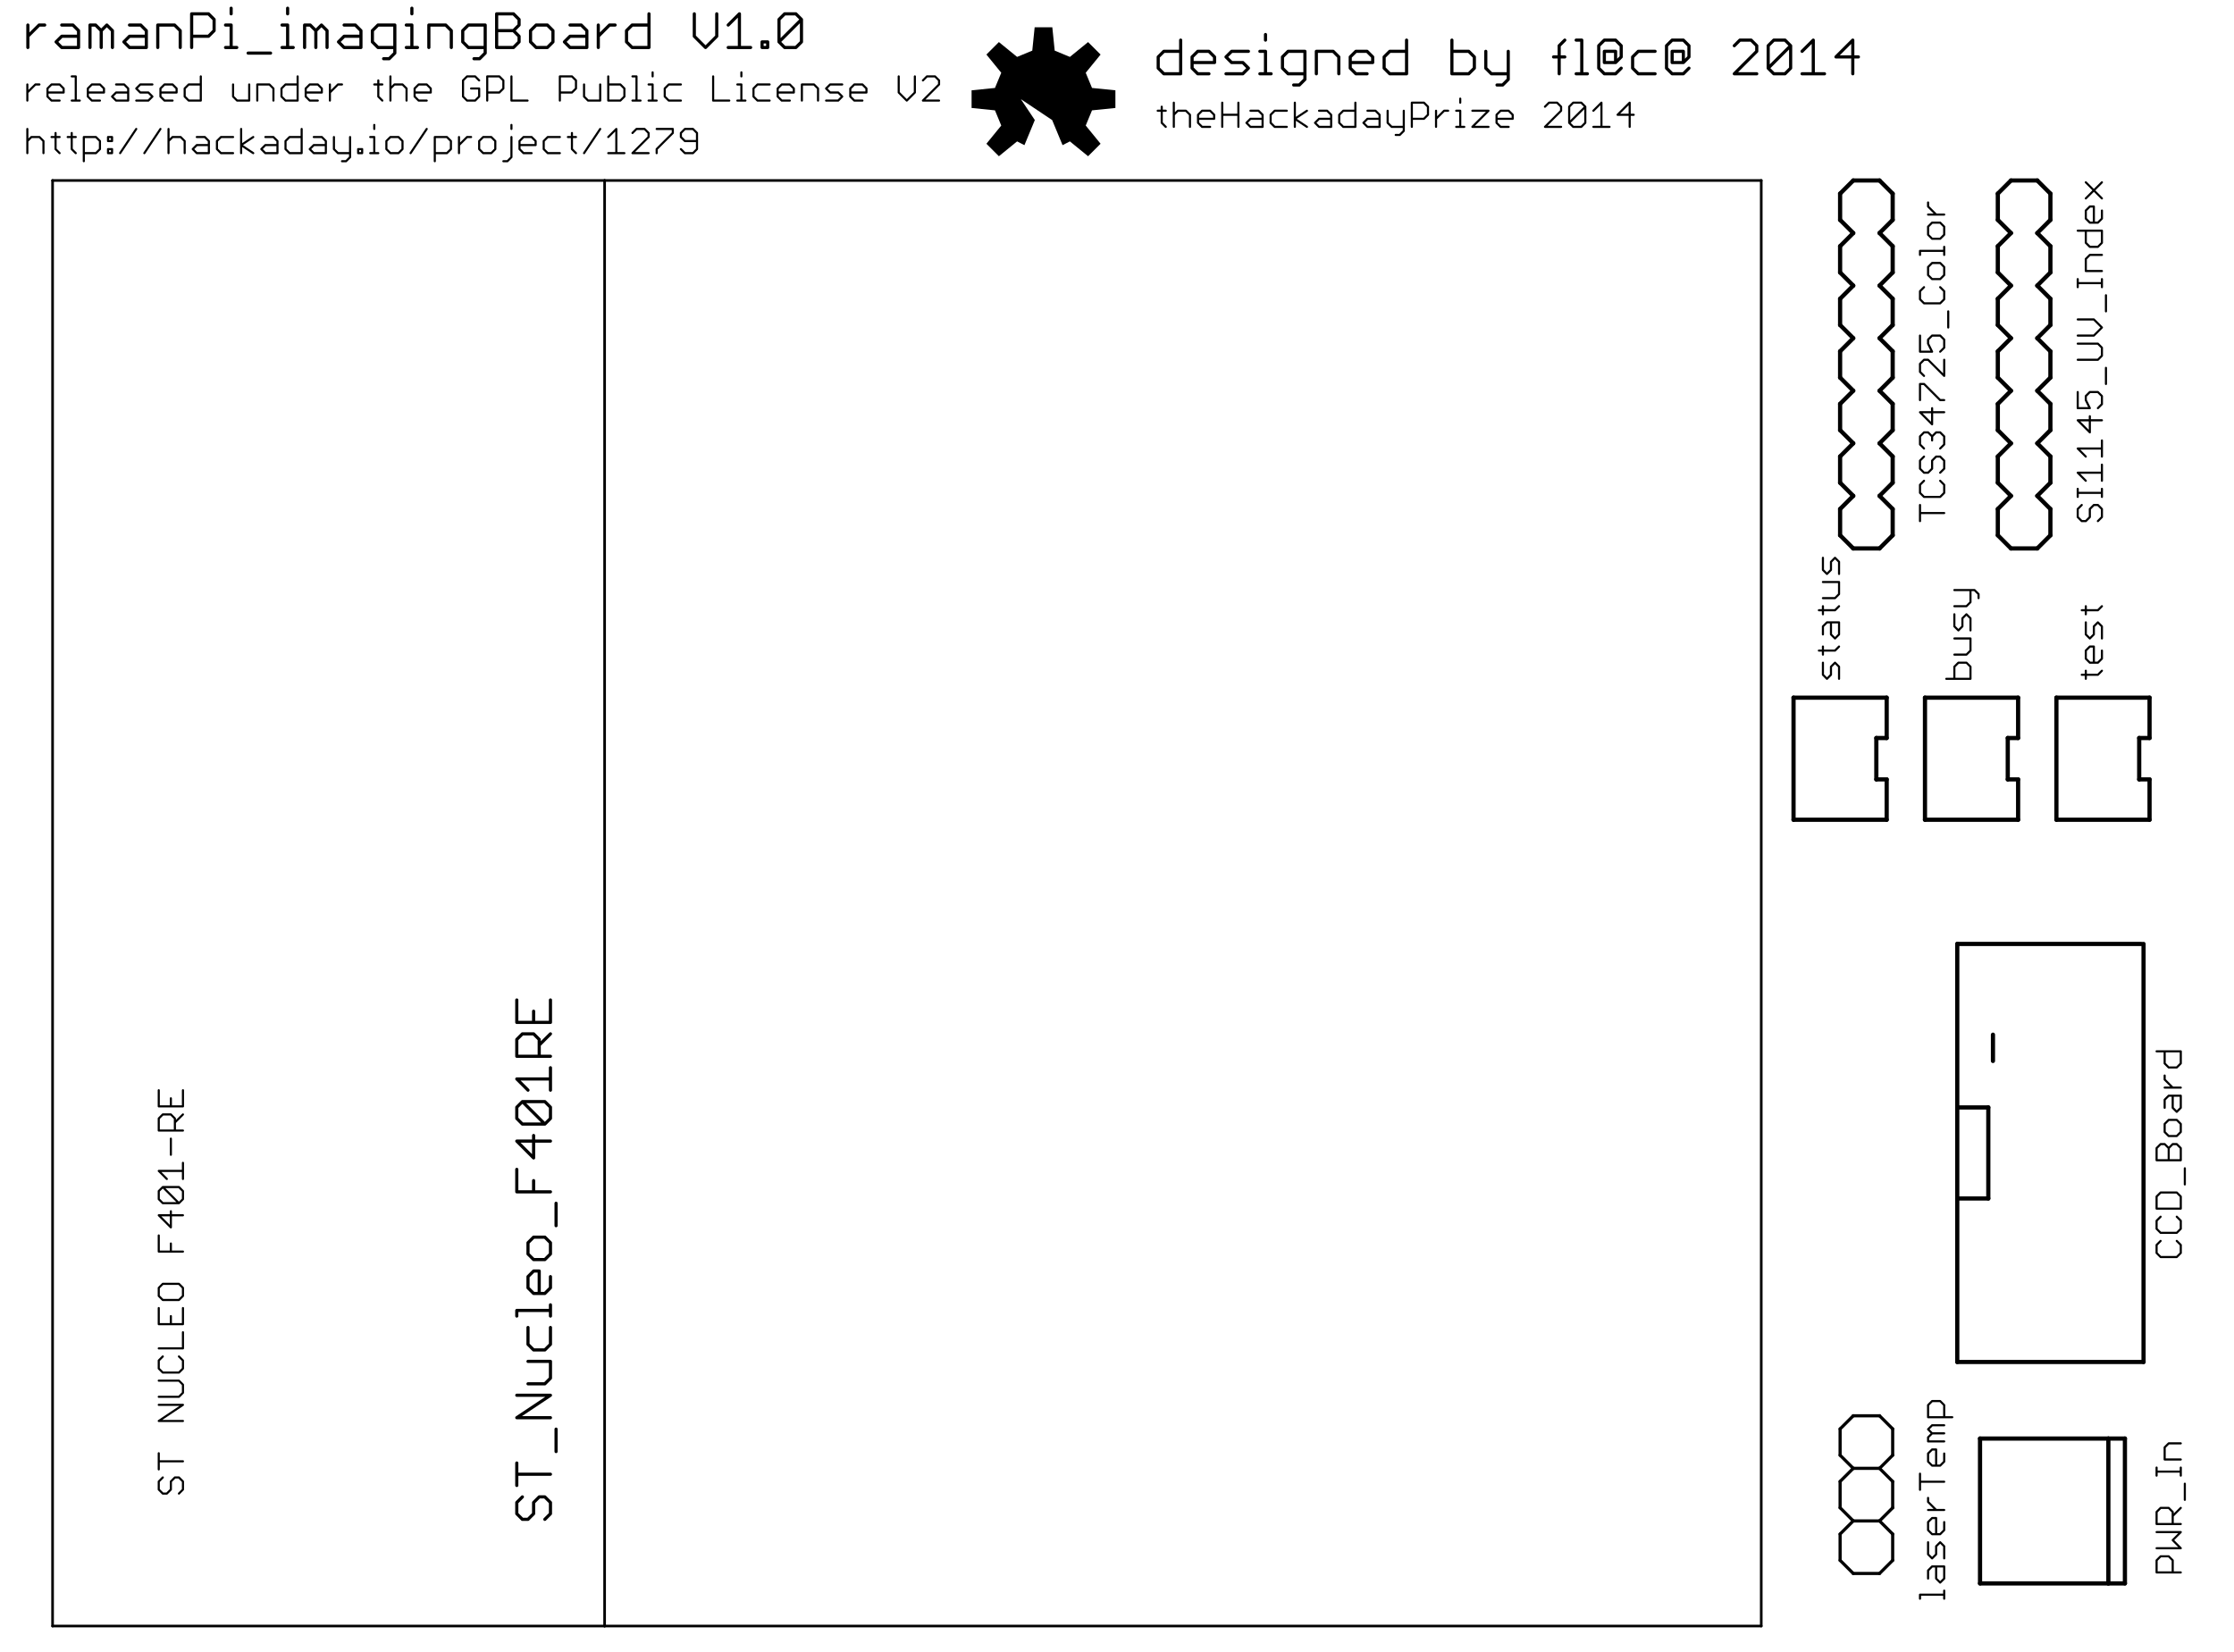 <?xml version="1.0" encoding="UTF-8"?>
<svg xmlns='http://www.w3.org/2000/svg' xmlns:xlink='http://www.w3.org/1999/xlink' version='1.1' width='107.93mm' height='79.841mm' viewBox='0 -79.841 107.93 79.841'>
<title>C:/Users/bbgAdminX/Documents/eagle/ramanPi/ramanPi_imagingBoard/ramanPi_imagingBoard.brd</title>
<desc>generated by eagle2svg 1.1, developed by http://www.nicai-systems.de</desc>
<defs>
<style type='text/css'>
<![CDATA[
path.l1 {stroke:#000000; fill:none; }
line.l1 {stroke:#000000; fill:none; }
circle.l1 {stroke:#000000; fill:none; }
circle.j1 {fill:#000000; }
rect.l1 {fill:#000000; }
text.l1 {font-family:sans-serif; fill:#000000; }
polygon.l1 {fill:#000000; }
path.l2 {stroke:#000000; fill:none; }
line.l2 {stroke:#000000; fill:none; }
circle.l2 {stroke:#000000; fill:none; }
circle.j2 {fill:#000000; }
rect.l2 {fill:#000000; }
text.l2 {font-family:sans-serif; fill:#000000; }
polygon.l2 {fill:#000000; }
path.l3 {stroke:#000000; fill:none; }
line.l3 {stroke:#000000; fill:none; }
circle.l3 {stroke:#000000; fill:none; }
circle.j3 {fill:#000000; }
rect.l3 {fill:#000000; }
text.l3 {font-family:sans-serif; fill:#000000; }
polygon.l3 {fill:#000000; }
path.l14 {stroke:#000000; fill:none; }
line.l14 {stroke:#000000; fill:none; }
circle.l14 {stroke:#000000; fill:none; }
circle.j14 {fill:#000000; }
rect.l14 {fill:#000000; }
text.l14 {font-family:sans-serif; fill:#000000; }
polygon.l14 {fill:#000000; }
path.l15 {stroke:#000000; fill:none; }
line.l15 {stroke:#000000; fill:none; }
circle.l15 {stroke:#000000; fill:none; }
circle.j15 {fill:#000000; }
rect.l15 {fill:#000000; }
text.l15 {font-family:sans-serif; fill:#000000; }
polygon.l15 {fill:#000000; }
path.l16 {stroke:#000000; fill:none; }
line.l16 {stroke:#000000; fill:none; }
circle.l16 {stroke:#000000; fill:none; }
circle.j16 {fill:#000000; }
rect.l16 {fill:#000000; }
text.l16 {font-family:sans-serif; fill:#000000; }
polygon.l16 {fill:#000000; }
path.l17 {stroke:#000000; fill:none; }
line.l17 {stroke:#000000; fill:none; }
circle.l17 {stroke:#000000; fill:none; }
circle.j17 {fill:#000000; }
rect.l17 {fill:#000000; }
text.l17 {font-family:sans-serif; fill:#000000; }
polygon.l17 {fill:#000000; }
path.l18 {stroke:#000000; fill:none; }
line.l18 {stroke:#000000; fill:none; }
circle.l18 {stroke:#000000; fill:none; }
circle.j18 {fill:#000000; }
rect.l18 {fill:#000000; }
text.l18 {font-family:sans-serif; fill:#000000; }
polygon.l18 {fill:#000000; }
path.l19 {stroke:#000000; fill:none; }
line.l19 {stroke:#000000; fill:none; }
circle.l19 {stroke:#000000; fill:none; }
circle.j19 {fill:#000000; }
rect.l19 {fill:#000000; }
text.l19 {font-family:sans-serif; fill:#000000; }
polygon.l19 {fill:#000000; }
path.l20 {stroke:#000000; fill:none; }
line.l20 {stroke:#000000; fill:none; }
circle.l20 {stroke:#000000; fill:none; }
circle.j20 {fill:#000000; }
rect.l20 {fill:#000000; }
text.l20 {font-family:sans-serif; fill:#000000; }
polygon.l20 {fill:#000000; }
path.l21 {stroke:#000000; fill:none; }
line.l21 {stroke:#000000; fill:none; }
circle.l21 {stroke:#000000; fill:none; }
circle.j21 {fill:#000000; }
rect.l21 {fill:#000000; }
text.l21 {font-family:sans-serif; fill:#000000; }
polygon.l21 {fill:#000000; }
path.l22 {stroke:#000000; fill:none; }
line.l22 {stroke:#000000; fill:none; }
circle.l22 {stroke:#000000; fill:none; }
circle.j22 {fill:#000000; }
rect.l22 {fill:#000000; }
text.l22 {font-family:sans-serif; fill:#000000; }
polygon.l22 {fill:#000000; }
path.l23 {stroke:#000000; fill:none; }
line.l23 {stroke:#000000; fill:none; }
circle.l23 {stroke:#000000; fill:none; }
circle.j23 {fill:#000000; }
rect.l23 {fill:#000000; }
text.l23 {font-family:sans-serif; fill:#000000; }
polygon.l23 {fill:#000000; }
path.l24 {stroke:#000000; fill:none; }
line.l24 {stroke:#000000; fill:none; }
circle.l24 {stroke:#000000; fill:none; }
circle.j24 {fill:#000000; }
rect.l24 {fill:#000000; }
text.l24 {font-family:sans-serif; fill:#000000; }
polygon.l24 {fill:#000000; }
path.l25 {stroke:#000000; fill:none; }
line.l25 {stroke:#000000; fill:none; }
circle.l25 {stroke:#000000; fill:none; }
circle.j25 {fill:#000000; }
rect.l25 {fill:#000000; }
text.l25 {font-family:sans-serif; fill:#000000; }
polygon.l25 {fill:#000000; }
path.l26 {stroke:#000000; fill:none; }
line.l26 {stroke:#000000; fill:none; }
circle.l26 {stroke:#000000; fill:none; }
circle.j26 {fill:#000000; }
rect.l26 {fill:#000000; }
text.l26 {font-family:sans-serif; fill:#000000; }
polygon.l26 {fill:#000000; }
path.l27 {stroke:#000000; fill:none; }
line.l27 {stroke:#000000; fill:none; }
circle.l27 {stroke:#000000; fill:none; }
circle.j27 {fill:#000000; }
rect.l27 {fill:#000000; }
text.l27 {font-family:sans-serif; fill:#000000; }
polygon.l27 {fill:#000000; }
path.l28 {stroke:#000000; fill:none; }
line.l28 {stroke:#000000; fill:none; }
circle.l28 {stroke:#000000; fill:none; }
circle.j28 {fill:#000000; }
rect.l28 {fill:#000000; }
text.l28 {font-family:sans-serif; fill:#000000; }
polygon.l28 {fill:#000000; }
path.l29 {stroke:#000000; fill:none; }
line.l29 {stroke:#000000; fill:none; }
circle.l29 {stroke:#000000; fill:none; }
circle.j29 {fill:#000000; }
rect.l29 {fill:#000000; }
text.l29 {font-family:sans-serif; fill:#000000; }
polygon.l29 {fill:#000000; }
path.l30 {stroke:#000000; fill:none; }
line.l30 {stroke:#000000; fill:none; }
circle.l30 {stroke:#000000; fill:none; }
circle.j30 {fill:#000000; }
rect.l30 {fill:#000000; }
text.l30 {font-family:sans-serif; fill:#000000; }
polygon.l30 {fill:#000000; }
path.l31 {stroke:#000000; fill:none; }
line.l31 {stroke:#000000; fill:none; }
circle.l31 {stroke:#000000; fill:none; }
circle.j31 {fill:#000000; }
rect.l31 {fill:#000000; }
text.l31 {font-family:sans-serif; fill:#000000; }
polygon.l31 {fill:#000000; }
path.l32 {stroke:#000000; fill:none; }
line.l32 {stroke:#000000; fill:none; }
circle.l32 {stroke:#000000; fill:none; }
circle.j32 {fill:#000000; }
rect.l32 {fill:#000000; }
text.l32 {font-family:sans-serif; fill:#000000; }
polygon.l32 {fill:#000000; }
path.l33 {stroke:#000000; fill:none; }
line.l33 {stroke:#000000; fill:none; }
circle.l33 {stroke:#000000; fill:none; }
circle.j33 {fill:#000000; }
rect.l33 {fill:#000000; }
text.l33 {font-family:sans-serif; fill:#000000; }
polygon.l33 {fill:#000000; }
path.l34 {stroke:#000000; fill:none; }
line.l34 {stroke:#000000; fill:none; }
circle.l34 {stroke:#000000; fill:none; }
circle.j34 {fill:#000000; }
rect.l34 {fill:#000000; }
text.l34 {font-family:sans-serif; fill:#000000; }
polygon.l34 {fill:#000000; }
path.l35 {stroke:#000000; fill:none; }
line.l35 {stroke:#000000; fill:none; }
circle.l35 {stroke:#000000; fill:none; }
circle.j35 {fill:#000000; }
rect.l35 {fill:#000000; }
text.l35 {font-family:sans-serif; fill:#000000; }
polygon.l35 {fill:#000000; }
path.l36 {stroke:#000000; fill:none; }
line.l36 {stroke:#000000; fill:none; }
circle.l36 {stroke:#000000; fill:none; }
circle.j36 {fill:#000000; }
rect.l36 {fill:#000000; }
text.l36 {font-family:sans-serif; fill:#000000; }
polygon.l36 {fill:#000000; }
path.l37 {stroke:#000000; fill:none; }
line.l37 {stroke:#000000; fill:none; }
circle.l37 {stroke:#000000; fill:none; }
circle.j37 {fill:#000000; }
rect.l37 {fill:#000000; }
text.l37 {font-family:sans-serif; fill:#000000; }
polygon.l37 {fill:#000000; }
path.l38 {stroke:#000000; fill:none; }
line.l38 {stroke:#000000; fill:none; }
circle.l38 {stroke:#000000; fill:none; }
circle.j38 {fill:#000000; }
rect.l38 {fill:#000000; }
text.l38 {font-family:sans-serif; fill:#000000; }
polygon.l38 {fill:#000000; }
path.l39 {stroke:#000000; fill:none; }
line.l39 {stroke:#000000; fill:none; }
circle.l39 {stroke:#000000; fill:none; }
circle.j39 {fill:#000000; }
rect.l39 {fill:#000000; }
text.l39 {font-family:sans-serif; fill:#000000; }
polygon.l39 {fill:#000000; }
path.l40 {stroke:#000000; fill:none; }
line.l40 {stroke:#000000; fill:none; }
circle.l40 {stroke:#000000; fill:none; }
circle.j40 {fill:#000000; }
rect.l40 {fill:#000000; }
text.l40 {font-family:sans-serif; fill:#000000; }
polygon.l40 {fill:#000000; }
path.l41 {stroke:#000000; fill:none; }
line.l41 {stroke:#000000; fill:none; }
circle.l41 {stroke:#000000; fill:none; }
circle.j41 {fill:#000000; }
rect.l41 {fill:#000000; }
text.l41 {font-family:sans-serif; fill:#000000; }
polygon.l41 {fill:#000000; }
path.l42 {stroke:#000000; fill:none; }
line.l42 {stroke:#000000; fill:none; }
circle.l42 {stroke:#000000; fill:none; }
circle.j42 {fill:#000000; }
rect.l42 {fill:#000000; }
text.l42 {font-family:sans-serif; fill:#000000; }
polygon.l42 {fill:#000000; }
path.l43 {stroke:#000000; fill:none; }
line.l43 {stroke:#000000; fill:none; }
circle.l43 {stroke:#000000; fill:none; }
circle.j43 {fill:#000000; }
rect.l43 {fill:#000000; }
text.l43 {font-family:sans-serif; fill:#000000; }
polygon.l43 {fill:#000000; }
path.l44 {stroke:#000000; fill:none; }
line.l44 {stroke:#000000; fill:none; }
circle.l44 {stroke:#000000; fill:none; }
circle.j44 {fill:#000000; }
rect.l44 {fill:#000000; }
text.l44 {font-family:sans-serif; fill:#000000; }
polygon.l44 {fill:#000000; }
path.l45 {stroke:#000000; fill:none; }
line.l45 {stroke:#000000; fill:none; }
circle.l45 {stroke:#000000; fill:none; }
circle.j45 {fill:#000000; }
rect.l45 {fill:#000000; }
text.l45 {font-family:sans-serif; fill:#000000; }
polygon.l45 {fill:#000000; }
path.l46 {stroke:#000000; fill:none; }
line.l46 {stroke:#000000; fill:none; }
circle.l46 {stroke:#000000; fill:none; }
circle.j46 {fill:#000000; }
rect.l46 {fill:#000000; }
text.l46 {font-family:sans-serif; fill:#000000; }
polygon.l46 {fill:#000000; }
path.l47 {stroke:#000000; fill:none; }
line.l47 {stroke:#000000; fill:none; }
circle.l47 {stroke:#000000; fill:none; }
circle.j47 {fill:#000000; }
rect.l47 {fill:#000000; }
text.l47 {font-family:sans-serif; fill:#000000; }
polygon.l47 {fill:#000000; }
path.l48 {stroke:#000000; fill:none; }
line.l48 {stroke:#000000; fill:none; }
circle.l48 {stroke:#000000; fill:none; }
circle.j48 {fill:#000000; }
rect.l48 {fill:#000000; }
text.l48 {font-family:sans-serif; fill:#000000; }
polygon.l48 {fill:#000000; }
path.l49 {stroke:#000000; fill:none; }
line.l49 {stroke:#000000; fill:none; }
circle.l49 {stroke:#000000; fill:none; }
circle.j49 {fill:#000000; }
rect.l49 {fill:#000000; }
text.l49 {font-family:sans-serif; fill:#000000; }
polygon.l49 {fill:#000000; }
path.l50 {stroke:#000000; fill:none; }
line.l50 {stroke:#000000; fill:none; }
circle.l50 {stroke:#000000; fill:none; }
circle.j50 {fill:#000000; }
rect.l50 {fill:#000000; }
text.l50 {font-family:sans-serif; fill:#000000; }
polygon.l50 {fill:#000000; }
path.l51 {stroke:#000000; fill:none; }
line.l51 {stroke:#000000; fill:none; }
circle.l51 {stroke:#000000; fill:none; }
circle.j51 {fill:#000000; }
rect.l51 {fill:#000000; }
text.l51 {font-family:sans-serif; fill:#000000; }
polygon.l51 {fill:#000000; }
path.l52 {stroke:#000000; fill:none; }
line.l52 {stroke:#000000; fill:none; }
circle.l52 {stroke:#000000; fill:none; }
circle.j52 {fill:#000000; }
rect.l52 {fill:#000000; }
text.l52 {font-family:sans-serif; fill:#000000; }
polygon.l52 {fill:#000000; }
path.l53 {stroke:#000000; fill:none; }
line.l53 {stroke:#000000; fill:none; }
circle.l53 {stroke:#000000; fill:none; }
circle.j53 {fill:#000000; }
rect.l53 {fill:#000000; }
text.l53 {font-family:sans-serif; fill:#000000; }
polygon.l53 {fill:#000000; }
path.l54 {stroke:#000000; fill:none; }
line.l54 {stroke:#000000; fill:none; }
circle.l54 {stroke:#000000; fill:none; }
circle.j54 {fill:#000000; }
rect.l54 {fill:#000000; }
text.l54 {font-family:sans-serif; fill:#000000; }
polygon.l54 {fill:#000000; }
path.l56 {stroke:#000000; fill:none; }
line.l56 {stroke:#000000; fill:none; }
circle.l56 {stroke:#000000; fill:none; }
circle.j56 {fill:#000000; }
rect.l56 {fill:#000000; }
text.l56 {font-family:sans-serif; fill:#000000; }
polygon.l56 {fill:#000000; }
path.l57 {stroke:#000000; fill:none; }
line.l57 {stroke:#000000; fill:none; }
circle.l57 {stroke:#000000; fill:none; }
circle.j57 {fill:#000000; }
rect.l57 {fill:#000000; }
text.l57 {font-family:sans-serif; fill:#000000; }
polygon.l57 {fill:#000000; }
path.l100 {stroke:#000000; fill:none; }
line.l100 {stroke:#000000; fill:none; }
circle.l100 {stroke:#000000; fill:none; }
circle.j100 {fill:#000000; }
rect.l100 {fill:#000000; }
text.l100 {font-family:sans-serif; fill:#000000; }
polygon.l100 {fill:#000000; }
path.l101 {stroke:#000000; fill:none; }
line.l101 {stroke:#000000; fill:none; }
circle.l101 {stroke:#000000; fill:none; }
circle.j101 {fill:#000000; }
rect.l101 {fill:#000000; }
text.l101 {font-family:sans-serif; fill:#000000; }
polygon.l101 {fill:#000000; }
path.l102 {stroke:#000000; fill:none; }
line.l102 {stroke:#000000; fill:none; }
circle.l102 {stroke:#000000; fill:none; }
circle.j102 {fill:#000000; }
rect.l102 {fill:#000000; }
text.l102 {font-family:sans-serif; fill:#000000; }
polygon.l102 {fill:#000000; }
path.l103 {stroke:#000000; fill:none; }
line.l103 {stroke:#000000; fill:none; }
circle.l103 {stroke:#000000; fill:none; }
circle.j103 {fill:#000000; }
rect.l103 {fill:#000000; }
text.l103 {font-family:sans-serif; fill:#000000; }
polygon.l103 {fill:#000000; }
path.l104 {stroke:#000000; fill:none; }
line.l104 {stroke:#000000; fill:none; }
circle.l104 {stroke:#000000; fill:none; }
circle.j104 {fill:#000000; }
rect.l104 {fill:#000000; }
text.l104 {font-family:sans-serif; fill:#000000; }
polygon.l104 {fill:#000000; }
path.l105 {stroke:#000000; fill:none; }
line.l105 {stroke:#000000; fill:none; }
circle.l105 {stroke:#000000; fill:none; }
circle.j105 {fill:#000000; }
rect.l105 {fill:#000000; }
text.l105 {font-family:sans-serif; fill:#000000; }
polygon.l105 {fill:#000000; }
path.l106 {stroke:#000000; fill:none; }
line.l106 {stroke:#000000; fill:none; }
circle.l106 {stroke:#000000; fill:none; }
circle.j106 {fill:#000000; }
rect.l106 {fill:#000000; }
text.l106 {font-family:sans-serif; fill:#000000; }
polygon.l106 {fill:#000000; }
path.l107 {stroke:#000000; fill:none; }
line.l107 {stroke:#000000; fill:none; }
circle.l107 {stroke:#000000; fill:none; }
circle.j107 {fill:#000000; }
rect.l107 {fill:#000000; }
text.l107 {font-family:sans-serif; fill:#000000; }
polygon.l107 {fill:#000000; }
path.l108 {stroke:#000000; fill:none; }
line.l108 {stroke:#000000; fill:none; }
circle.l108 {stroke:#000000; fill:none; }
circle.j108 {fill:#000000; }
rect.l108 {fill:#000000; }
text.l108 {font-family:sans-serif; fill:#000000; }
polygon.l108 {fill:#000000; }
path.l109 {stroke:#000000; fill:none; }
line.l109 {stroke:#000000; fill:none; }
circle.l109 {stroke:#000000; fill:none; }
circle.j109 {fill:#000000; }
rect.l109 {fill:#000000; }
text.l109 {font-family:sans-serif; fill:#000000; }
polygon.l109 {fill:#000000; }
path.l110 {stroke:#000000; fill:none; }
line.l110 {stroke:#000000; fill:none; }
circle.l110 {stroke:#000000; fill:none; }
circle.j110 {fill:#000000; }
rect.l110 {fill:#000000; }
text.l110 {font-family:sans-serif; fill:#000000; }
polygon.l110 {fill:#000000; }
path.l111 {stroke:#000000; fill:none; }
line.l111 {stroke:#000000; fill:none; }
circle.l111 {stroke:#000000; fill:none; }
circle.j111 {fill:#000000; }
rect.l111 {fill:#000000; }
text.l111 {font-family:sans-serif; fill:#000000; }
polygon.l111 {fill:#000000; }
path.l112 {stroke:#000000; fill:none; }
line.l112 {stroke:#000000; fill:none; }
circle.l112 {stroke:#000000; fill:none; }
circle.j112 {fill:#000000; }
rect.l112 {fill:#000000; }
text.l112 {font-family:sans-serif; fill:#000000; }
polygon.l112 {fill:#000000; }
path.l113 {stroke:#000000; fill:none; }
line.l113 {stroke:#000000; fill:none; }
circle.l113 {stroke:#000000; fill:none; }
circle.j113 {fill:#000000; }
rect.l113 {fill:#000000; }
text.l113 {font-family:sans-serif; fill:#000000; }
polygon.l113 {fill:#000000; }
path.l116 {stroke:#000000; fill:none; }
line.l116 {stroke:#000000; fill:none; }
circle.l116 {stroke:#000000; fill:none; }
circle.j116 {fill:#000000; }
rect.l116 {fill:#000000; }
text.l116 {font-family:sans-serif; fill:#000000; }
polygon.l116 {fill:#000000; }
path.l121 {stroke:#000000; fill:none; }
line.l121 {stroke:#000000; fill:none; }
circle.l121 {stroke:#000000; fill:none; }
circle.j121 {fill:#000000; }
rect.l121 {fill:#000000; }
text.l121 {font-family:sans-serif; fill:#000000; }
polygon.l121 {fill:#000000; }
path.l122 {stroke:#000000; fill:none; }
line.l122 {stroke:#000000; fill:none; }
circle.l122 {stroke:#000000; fill:none; }
circle.j122 {fill:#000000; }
rect.l122 {fill:#000000; }
text.l122 {font-family:sans-serif; fill:#000000; }
polygon.l122 {fill:#000000; }
path.l123 {stroke:#000000; fill:none; }
line.l123 {stroke:#000000; fill:none; }
circle.l123 {stroke:#000000; fill:none; }
circle.j123 {fill:#000000; }
rect.l123 {fill:#000000; }
text.l123 {font-family:sans-serif; fill:#000000; }
polygon.l123 {fill:#000000; }
path.l124 {stroke:#000000; fill:none; }
line.l124 {stroke:#000000; fill:none; }
circle.l124 {stroke:#000000; fill:none; }
circle.j124 {fill:#000000; }
rect.l124 {fill:#000000; }
text.l124 {font-family:sans-serif; fill:#000000; }
polygon.l124 {fill:#000000; }
path.l125 {stroke:#000000; fill:none; }
line.l125 {stroke:#000000; fill:none; }
circle.l125 {stroke:#000000; fill:none; }
circle.j125 {fill:#000000; }
rect.l125 {fill:#000000; }
text.l125 {font-family:sans-serif; fill:#000000; }
polygon.l125 {fill:#000000; }
path.l126 {stroke:#000000; fill:none; }
line.l126 {stroke:#000000; fill:none; }
circle.l126 {stroke:#000000; fill:none; }
circle.j126 {fill:#000000; }
rect.l126 {fill:#000000; }
text.l126 {font-family:sans-serif; fill:#000000; }
polygon.l126 {fill:#000000; }
path.l127 {stroke:#000000; fill:none; }
line.l127 {stroke:#000000; fill:none; }
circle.l127 {stroke:#000000; fill:none; }
circle.j127 {fill:#000000; }
rect.l127 {fill:#000000; }
text.l127 {font-family:sans-serif; fill:#000000; }
polygon.l127 {fill:#000000; }
path.l128 {stroke:#000000; fill:none; }
line.l128 {stroke:#000000; fill:none; }
circle.l128 {stroke:#000000; fill:none; }
circle.j128 {fill:#000000; }
rect.l128 {fill:#000000; }
text.l128 {font-family:sans-serif; fill:#000000; }
polygon.l128 {fill:#000000; }
path.l131 {stroke:#000000; fill:none; }
line.l131 {stroke:#000000; fill:none; }
circle.l131 {stroke:#000000; fill:none; }
circle.j131 {fill:#000000; }
rect.l131 {fill:#000000; }
text.l131 {font-family:sans-serif; fill:#000000; }
polygon.l131 {fill:#000000; }
path.l132 {stroke:#000000; fill:none; }
line.l132 {stroke:#000000; fill:none; }
circle.l132 {stroke:#000000; fill:none; }
circle.j132 {fill:#000000; }
rect.l132 {fill:#000000; }
text.l132 {font-family:sans-serif; fill:#000000; }
polygon.l132 {fill:#000000; }
path.l144 {stroke:#000000; fill:none; }
line.l144 {stroke:#000000; fill:none; }
circle.l144 {stroke:#000000; fill:none; }
circle.j144 {fill:#000000; }
rect.l144 {fill:#000000; }
text.l144 {font-family:sans-serif; fill:#000000; }
polygon.l144 {fill:#000000; }
path.l150 {stroke:#000000; fill:none; }
line.l150 {stroke:#000000; fill:none; }
circle.l150 {stroke:#000000; fill:none; }
circle.j150 {fill:#000000; }
rect.l150 {fill:#000000; }
text.l150 {font-family:sans-serif; fill:#000000; }
polygon.l150 {fill:#000000; }
path.l151 {stroke:#000000; fill:none; }
line.l151 {stroke:#000000; fill:none; }
circle.l151 {stroke:#000000; fill:none; }
circle.j151 {fill:#000000; }
rect.l151 {fill:#000000; }
text.l151 {font-family:sans-serif; fill:#000000; }
polygon.l151 {fill:#000000; }
path.l152 {stroke:#000000; fill:none; }
line.l152 {stroke:#000000; fill:none; }
circle.l152 {stroke:#000000; fill:none; }
circle.j152 {fill:#000000; }
rect.l152 {fill:#000000; }
text.l152 {font-family:sans-serif; fill:#000000; }
polygon.l152 {fill:#000000; }
path.l153 {stroke:#000000; fill:none; }
line.l153 {stroke:#000000; fill:none; }
circle.l153 {stroke:#000000; fill:none; }
circle.j153 {fill:#000000; }
rect.l153 {fill:#000000; }
text.l153 {font-family:sans-serif; fill:#000000; }
polygon.l153 {fill:#000000; }
path.l154 {stroke:#000000; fill:none; }
line.l154 {stroke:#000000; fill:none; }
circle.l154 {stroke:#000000; fill:none; }
circle.j154 {fill:#000000; }
rect.l154 {fill:#000000; }
text.l154 {font-family:sans-serif; fill:#000000; }
polygon.l154 {fill:#000000; }
path.l155 {stroke:#000000; fill:none; }
line.l155 {stroke:#000000; fill:none; }
circle.l155 {stroke:#000000; fill:none; }
circle.j155 {fill:#000000; }
rect.l155 {fill:#000000; }
text.l155 {font-family:sans-serif; fill:#000000; }
polygon.l155 {fill:#000000; }
path.l199 {stroke:#000000; fill:none; }
line.l199 {stroke:#000000; fill:none; }
circle.l199 {stroke:#000000; fill:none; }
circle.j199 {fill:#000000; }
rect.l199 {fill:#000000; }
text.l199 {font-family:sans-serif; fill:#000000; }
polygon.l199 {fill:#000000; }
path.l200 {stroke:#000000; fill:none; }
line.l200 {stroke:#000000; fill:none; }
circle.l200 {stroke:#000000; fill:none; }
circle.j200 {fill:#000000; }
rect.l200 {fill:#000000; }
text.l200 {font-family:sans-serif; fill:#000000; }
polygon.l200 {fill:#000000; }
path.l201 {stroke:#000000; fill:none; }
line.l201 {stroke:#000000; fill:none; }
circle.l201 {stroke:#000000; fill:none; }
circle.j201 {fill:#000000; }
rect.l201 {fill:#000000; }
text.l201 {font-family:sans-serif; fill:#000000; }
polygon.l201 {fill:#000000; }
path.l202 {stroke:#000000; fill:none; }
line.l202 {stroke:#000000; fill:none; }
circle.l202 {stroke:#000000; fill:none; }
circle.j202 {fill:#000000; }
rect.l202 {fill:#000000; }
text.l202 {font-family:sans-serif; fill:#000000; }
polygon.l202 {fill:#000000; }
path.l203 {stroke:#000000; fill:none; }
line.l203 {stroke:#000000; fill:none; }
circle.l203 {stroke:#000000; fill:none; }
circle.j203 {fill:#000000; }
rect.l203 {fill:#000000; }
text.l203 {font-family:sans-serif; fill:#000000; }
polygon.l203 {fill:#000000; }
path.l204 {stroke:#000000; fill:none; }
line.l204 {stroke:#000000; fill:none; }
circle.l204 {stroke:#000000; fill:none; }
circle.j204 {fill:#000000; }
rect.l204 {fill:#000000; }
text.l204 {font-family:sans-serif; fill:#000000; }
polygon.l204 {fill:#000000; }
path.l205 {stroke:#000000; fill:none; }
line.l205 {stroke:#000000; fill:none; }
circle.l205 {stroke:#000000; fill:none; }
circle.j205 {fill:#000000; }
rect.l205 {fill:#000000; }
text.l205 {font-family:sans-serif; fill:#000000; }
polygon.l205 {fill:#000000; }
path.l206 {stroke:#000000; fill:none; }
line.l206 {stroke:#000000; fill:none; }
circle.l206 {stroke:#000000; fill:none; }
circle.j206 {fill:#000000; }
rect.l206 {fill:#000000; }
text.l206 {font-family:sans-serif; fill:#000000; }
polygon.l206 {fill:#000000; }
path.l207 {stroke:#000000; fill:none; }
line.l207 {stroke:#000000; fill:none; }
circle.l207 {stroke:#000000; fill:none; }
circle.j207 {fill:#000000; }
rect.l207 {fill:#000000; }
text.l207 {font-family:sans-serif; fill:#000000; }
polygon.l207 {fill:#000000; }
path.l208 {stroke:#000000; fill:none; }
line.l208 {stroke:#000000; fill:none; }
circle.l208 {stroke:#000000; fill:none; }
circle.j208 {fill:#000000; }
rect.l208 {fill:#000000; }
text.l208 {font-family:sans-serif; fill:#000000; }
polygon.l208 {fill:#000000; }
path.l209 {stroke:#000000; fill:none; }
line.l209 {stroke:#000000; fill:none; }
circle.l209 {stroke:#000000; fill:none; }
circle.j209 {fill:#000000; }
rect.l209 {fill:#000000; }
text.l209 {font-family:sans-serif; fill:#000000; }
polygon.l209 {fill:#000000; }
path.l210 {stroke:#000000; fill:none; }
line.l210 {stroke:#000000; fill:none; }
circle.l210 {stroke:#000000; fill:none; }
circle.j210 {fill:#000000; }
rect.l210 {fill:#000000; }
text.l210 {font-family:sans-serif; fill:#000000; }
polygon.l210 {fill:#000000; }
path.l211 {stroke:#000000; fill:none; }
line.l211 {stroke:#000000; fill:none; }
circle.l211 {stroke:#000000; fill:none; }
circle.j211 {fill:#000000; }
rect.l211 {fill:#000000; }
text.l211 {font-family:sans-serif; fill:#000000; }
polygon.l211 {fill:#000000; }
path.l212 {stroke:#000000; fill:none; }
line.l212 {stroke:#000000; fill:none; }
circle.l212 {stroke:#000000; fill:none; }
circle.j212 {fill:#000000; }
rect.l212 {fill:#000000; }
text.l212 {font-family:sans-serif; fill:#000000; }
polygon.l212 {fill:#000000; }
path.l213 {stroke:#000000; fill:none; }
line.l213 {stroke:#000000; fill:none; }
circle.l213 {stroke:#000000; fill:none; }
circle.j213 {fill:#000000; }
rect.l213 {fill:#000000; }
text.l213 {font-family:sans-serif; fill:#000000; }
polygon.l213 {fill:#000000; }
path.l214 {stroke:#000000; fill:none; }
line.l214 {stroke:#000000; fill:none; }
circle.l214 {stroke:#000000; fill:none; }
circle.j214 {fill:#000000; }
rect.l214 {fill:#000000; }
text.l214 {font-family:sans-serif; fill:#000000; }
polygon.l214 {fill:#000000; }
path.l215 {stroke:#000000; fill:none; }
line.l215 {stroke:#000000; fill:none; }
circle.l215 {stroke:#000000; fill:none; }
circle.j215 {fill:#000000; }
rect.l215 {fill:#000000; }
text.l215 {font-family:sans-serif; fill:#000000; }
polygon.l215 {fill:#000000; }
path.l216 {stroke:#000000; fill:none; }
line.l216 {stroke:#000000; fill:none; }
circle.l216 {stroke:#000000; fill:none; }
circle.j216 {fill:#000000; }
rect.l216 {fill:#000000; }
text.l216 {font-family:sans-serif; fill:#000000; }
polygon.l216 {fill:#000000; }
path.l217 {stroke:#000000; fill:none; }
line.l217 {stroke:#000000; fill:none; }
circle.l217 {stroke:#000000; fill:none; }
circle.j217 {fill:#000000; }
rect.l217 {fill:#000000; }
text.l217 {font-family:sans-serif; fill:#000000; }
polygon.l217 {fill:#000000; }
path.l218 {stroke:#000000; fill:none; }
line.l218 {stroke:#000000; fill:none; }
circle.l218 {stroke:#000000; fill:none; }
circle.j218 {fill:#000000; }
rect.l218 {fill:#000000; }
text.l218 {font-family:sans-serif; fill:#000000; }
polygon.l218 {fill:#000000; }
path.l219 {stroke:#000000; fill:none; }
line.l219 {stroke:#000000; fill:none; }
circle.l219 {stroke:#000000; fill:none; }
circle.j219 {fill:#000000; }
rect.l219 {fill:#000000; }
text.l219 {font-family:sans-serif; fill:#000000; }
polygon.l219 {fill:#000000; }
path.l220 {stroke:#000000; fill:none; }
line.l220 {stroke:#000000; fill:none; }
circle.l220 {stroke:#000000; fill:none; }
circle.j220 {fill:#000000; }
rect.l220 {fill:#000000; }
text.l220 {font-family:sans-serif; fill:#000000; }
polygon.l220 {fill:#000000; }
path.l221 {stroke:#000000; fill:none; }
line.l221 {stroke:#000000; fill:none; }
circle.l221 {stroke:#000000; fill:none; }
circle.j221 {fill:#000000; }
rect.l221 {fill:#000000; }
text.l221 {font-family:sans-serif; fill:#000000; }
polygon.l221 {fill:#000000; }
path.l222 {stroke:#000000; fill:none; }
line.l222 {stroke:#000000; fill:none; }
circle.l222 {stroke:#000000; fill:none; }
circle.j222 {fill:#000000; }
rect.l222 {fill:#000000; }
text.l222 {font-family:sans-serif; fill:#000000; }
polygon.l222 {fill:#000000; }
path.l223 {stroke:#000000; fill:none; }
line.l223 {stroke:#000000; fill:none; }
circle.l223 {stroke:#000000; fill:none; }
circle.j223 {fill:#000000; }
rect.l223 {fill:#000000; }
text.l223 {font-family:sans-serif; fill:#000000; }
polygon.l223 {fill:#000000; }
path.l224 {stroke:#000000; fill:none; }
line.l224 {stroke:#000000; fill:none; }
circle.l224 {stroke:#000000; fill:none; }
circle.j224 {fill:#000000; }
rect.l224 {fill:#000000; }
text.l224 {font-family:sans-serif; fill:#000000; }
polygon.l224 {fill:#000000; }
path.l248 {stroke:#000000; fill:none; }
line.l248 {stroke:#000000; fill:none; }
circle.l248 {stroke:#000000; fill:none; }
circle.j248 {fill:#000000; }
rect.l248 {fill:#000000; }
text.l248 {font-family:sans-serif; fill:#000000; }
polygon.l248 {fill:#000000; }
path.l249 {stroke:#000000; fill:none; }
line.l249 {stroke:#000000; fill:none; }
circle.l249 {stroke:#000000; fill:none; }
circle.j249 {fill:#000000; }
rect.l249 {fill:#000000; }
text.l249 {font-family:sans-serif; fill:#000000; }
polygon.l249 {fill:#000000; }
path.l250 {stroke:#000000; fill:none; }
line.l250 {stroke:#000000; fill:none; }
circle.l250 {stroke:#000000; fill:none; }
circle.j250 {fill:#000000; }
rect.l250 {fill:#000000; }
text.l250 {font-family:sans-serif; fill:#000000; }
polygon.l250 {fill:#000000; }
path.l251 {stroke:#000000; fill:none; }
line.l251 {stroke:#000000; fill:none; }
circle.l251 {stroke:#000000; fill:none; }
circle.j251 {fill:#000000; }
rect.l251 {fill:#000000; }
text.l251 {font-family:sans-serif; fill:#000000; }
polygon.l251 {fill:#000000; }
path.l254 {stroke:#000000; fill:none; }
line.l254 {stroke:#000000; fill:none; }
circle.l254 {stroke:#000000; fill:none; }
circle.j254 {fill:#000000; }
rect.l254 {fill:#000000; }
text.l254 {font-family:sans-serif; fill:#000000; }
polygon.l254 {fill:#000000; }
]]>
</style>
</defs>
<g id='surface0'>
<path class='l21' style='stroke-width:0.152; stroke-linecap:round' d=' M 1.346,-77.546 L 1.346,-78.631 M 1.346,-78.089 L 1.889,-78.631 M 1.889,-78.631 L 2.16,-78.631 M 2.982,-78.631 L 3.524,-78.631 M 3.524,-78.631 L 3.795,-78.36 M 3.795,-78.36 L 3.795,-77.546 M 3.795,-77.546 L 2.982,-77.546 M 2.982,-77.546 L 2.71,-77.817 M 2.71,-77.817 L 2.982,-78.089 M 2.982,-78.089 L 3.795,-78.089 M 4.348,-77.546 L 4.348,-78.631 M 4.348,-78.631 L 4.619,-78.631 M 4.619,-78.631 L 4.89,-78.36 M 4.89,-78.36 L 4.89,-77.546 M 4.89,-78.36 L 5.161,-78.631 M 5.161,-78.631 L 5.432,-78.36 M 5.432,-78.36 L 5.432,-77.546 M 6.256,-78.631 L 6.798,-78.631 M 6.798,-78.631 L 7.069,-78.36 M 7.069,-78.36 L 7.069,-77.546 M 7.069,-77.546 L 6.256,-77.546 M 6.256,-77.546 L 5.985,-77.817 M 5.985,-77.817 L 6.256,-78.089 M 6.256,-78.089 L 7.069,-78.089 M 7.622,-77.546 L 7.622,-78.631 M 7.622,-78.631 L 8.435,-78.631 M 8.435,-78.631 L 8.707,-78.36 M 8.707,-78.36 L 8.707,-77.546 M 9.259,-77.546 L 9.259,-79.173 M 9.259,-79.173 L 10.073,-79.173 M 10.073,-79.173 L 10.344,-78.902 M 10.344,-78.902 L 10.344,-78.36 M 10.344,-78.36 L 10.073,-78.089 M 10.073,-78.089 L 9.259,-78.089 M 10.896,-78.631 L 11.167,-78.631 M 11.167,-78.631 L 11.167,-77.546 M 10.896,-77.546 L 11.439,-77.546 M 11.167,-79.444 L 11.167,-79.173 M 11.988,-77.275 L 13.072,-77.275 M 13.625,-78.631 L 13.896,-78.631 M 13.896,-78.631 L 13.896,-77.546 M 13.625,-77.546 L 14.167,-77.546 M 13.896,-79.444 L 13.896,-79.173 M 14.716,-77.546 L 14.716,-78.631 M 14.716,-78.631 L 14.987,-78.631 M 14.987,-78.631 L 15.259,-78.36 M 15.259,-78.36 L 15.259,-77.546 M 15.259,-78.36 L 15.53,-78.631 M 15.53,-78.631 L 15.801,-78.36 M 15.801,-78.36 L 15.801,-77.546 M 16.625,-78.631 L 17.167,-78.631 M 17.167,-78.631 L 17.438,-78.36 M 17.438,-78.36 L 17.438,-77.546 M 17.438,-77.546 L 16.625,-77.546 M 16.625,-77.546 L 16.353,-77.817 M 16.353,-77.817 L 16.625,-78.089 M 16.625,-78.089 L 17.438,-78.089 M 18.533,-77.004 L 18.804,-77.004 M 18.804,-77.004 L 19.075,-77.275 M 19.075,-77.275 L 19.075,-78.631 M 19.075,-78.631 L 18.262,-78.631 M 18.262,-78.631 L 17.991,-78.36 M 17.991,-78.36 L 17.991,-77.817 M 17.991,-77.817 L 18.262,-77.546 M 18.262,-77.546 L 19.075,-77.546 M 19.628,-78.631 L 19.899,-78.631 M 19.899,-78.631 L 19.899,-77.546 M 19.628,-77.546 L 20.17,-77.546 M 19.899,-79.444 L 19.899,-79.173 M 20.719,-77.546 L 20.719,-78.631 M 20.719,-78.631 L 21.533,-78.631 M 21.533,-78.631 L 21.804,-78.36 M 21.804,-78.36 L 21.804,-77.546 M 22.899,-77.004 L 23.17,-77.004 M 23.17,-77.004 L 23.441,-77.275 M 23.441,-77.275 L 23.441,-78.631 M 23.441,-78.631 L 22.628,-78.631 M 22.628,-78.631 L 22.356,-78.36 M 22.356,-78.36 L 22.356,-77.817 M 22.356,-77.817 L 22.628,-77.546 M 22.628,-77.546 L 23.441,-77.546 M 23.994,-77.546 L 23.994,-79.173 M 23.994,-79.173 L 24.807,-79.173 M 24.807,-79.173 L 25.078,-78.902 M 25.078,-78.902 L 25.078,-78.631 M 25.078,-78.631 L 24.807,-78.36 M 24.807,-78.36 L 25.078,-78.089 M 25.078,-78.089 L 25.078,-77.817 M 25.078,-77.817 L 24.807,-77.546 M 24.807,-77.546 L 23.994,-77.546 M 23.994,-78.36 L 24.807,-78.36 M 25.902,-77.546 L 26.444,-77.546 M 26.444,-77.546 L 26.715,-77.817 M 26.715,-77.817 L 26.715,-78.36 M 26.715,-78.36 L 26.444,-78.631 M 26.444,-78.631 L 25.902,-78.631 M 25.902,-78.631 L 25.631,-78.36 M 25.631,-78.36 L 25.631,-77.817 M 25.631,-77.817 L 25.902,-77.546 M 27.539,-78.631 L 28.081,-78.631 M 28.081,-78.631 L 28.352,-78.36 M 28.352,-78.36 L 28.352,-77.546 M 28.352,-77.546 L 27.539,-77.546 M 27.539,-77.546 L 27.268,-77.817 M 27.268,-77.817 L 27.539,-78.089 M 27.539,-78.089 L 28.352,-78.089 M 28.905,-77.546 L 28.905,-78.631 M 28.905,-78.089 L 29.447,-78.631 M 29.447,-78.631 L 29.718,-78.631 M 31.354,-79.173 L 31.354,-77.546 M 31.354,-77.546 L 30.54,-77.546 M 30.54,-77.546 L 30.269,-77.817 M 30.269,-77.817 L 30.269,-78.36 M 30.269,-78.36 L 30.54,-78.631 M 30.54,-78.631 L 31.354,-78.631 M 33.544,-79.173 L 33.544,-78.089 M 33.544,-78.089 L 34.086,-77.546 M 34.086,-77.546 L 34.628,-78.089 M 34.628,-78.089 L 34.628,-79.173 M 35.181,-78.631 L 35.723,-79.173 M 35.723,-79.173 L 35.723,-77.546 M 35.181,-77.546 L 36.265,-77.546 M 36.818,-77.546 L 36.818,-77.817 M 36.818,-77.817 L 37.089,-77.817 M 37.089,-77.817 L 37.089,-77.546 M 37.089,-77.546 L 36.818,-77.546 M 37.636,-77.817 L 37.636,-78.902 M 37.636,-78.902 L 37.908,-79.173 M 37.908,-79.173 L 38.45,-79.173 M 38.45,-79.173 L 38.721,-78.902 M 38.721,-78.902 L 38.721,-77.817 M 38.721,-77.817 L 38.45,-77.546 M 38.45,-77.546 L 37.908,-77.546 M 37.908,-77.546 L 37.636,-77.817 M 37.636,-77.817 L 38.721,-78.902'/>
<path class='l21' style='stroke-width:0.152; stroke-linecap:round' d=' M 57.041,-77.903 L 57.041,-76.276 M 57.041,-76.276 L 56.227,-76.276 M 56.227,-76.276 L 55.956,-76.547 M 55.956,-76.547 L 55.956,-77.09 M 55.956,-77.09 L 56.227,-77.361 M 56.227,-77.361 L 57.041,-77.361 M 58.407,-76.276 L 57.865,-76.276 M 57.865,-76.276 L 57.593,-76.547 M 57.593,-76.547 L 57.593,-77.09 M 57.593,-77.09 L 57.865,-77.361 M 57.865,-77.361 L 58.407,-77.361 M 58.407,-77.361 L 58.678,-77.09 M 58.678,-77.09 L 58.678,-76.819 M 58.678,-76.819 L 57.593,-76.819 M 59.231,-76.276 L 60.044,-76.276 M 60.044,-76.276 L 60.315,-76.547 M 60.315,-76.547 L 60.044,-76.819 M 60.044,-76.819 L 59.502,-76.819 M 59.502,-76.819 L 59.231,-77.09 M 59.231,-77.09 L 59.502,-77.361 M 59.502,-77.361 L 60.315,-77.361 M 60.868,-77.361 L 61.139,-77.361 M 61.139,-77.361 L 61.139,-76.276 M 60.868,-76.276 L 61.41,-76.276 M 61.139,-78.174 L 61.139,-77.903 M 62.501,-75.734 L 62.773,-75.734 M 62.773,-75.734 L 63.044,-76.005 M 63.044,-76.005 L 63.044,-77.361 M 63.044,-77.361 L 62.23,-77.361 M 62.23,-77.361 L 61.959,-77.09 M 61.959,-77.09 L 61.959,-76.547 M 61.959,-76.547 L 62.23,-76.276 M 62.23,-76.276 L 63.044,-76.276 M 63.596,-76.276 L 63.596,-77.361 M 63.596,-77.361 L 64.41,-77.361 M 64.41,-77.361 L 64.681,-77.09 M 64.681,-77.09 L 64.681,-76.276 M 66.047,-76.276 L 65.505,-76.276 M 65.505,-76.276 L 65.233,-76.547 M 65.233,-76.547 L 65.233,-77.09 M 65.233,-77.09 L 65.505,-77.361 M 65.505,-77.361 L 66.047,-77.361 M 66.047,-77.361 L 66.318,-77.09 M 66.318,-77.09 L 66.318,-76.819 M 66.318,-76.819 L 65.233,-76.819 M 67.955,-77.903 L 67.955,-76.276 M 67.955,-76.276 L 67.142,-76.276 M 67.142,-76.276 L 66.871,-76.547 M 66.871,-76.547 L 66.871,-77.09 M 66.871,-77.09 L 67.142,-77.361 M 67.142,-77.361 L 67.955,-77.361 M 70.145,-77.903 L 70.145,-76.276 M 70.145,-76.276 L 70.958,-76.276 M 70.958,-76.276 L 71.23,-76.547 M 71.23,-76.547 L 71.23,-77.09 M 71.23,-77.09 L 70.958,-77.361 M 70.958,-77.361 L 70.145,-77.361 M 71.782,-77.361 L 71.782,-76.547 M 71.782,-76.547 L 72.053,-76.276 M 72.053,-76.276 L 72.867,-76.276 M 72.867,-77.361 L 72.867,-76.005 M 72.867,-76.005 L 72.596,-75.734 M 72.596,-75.734 L 72.324,-75.734 M 75.328,-76.276 L 75.328,-77.632 M 75.328,-77.632 L 75.599,-77.903 M 75.056,-77.09 L 75.599,-77.09 M 76.148,-77.903 L 76.419,-77.903 M 76.419,-77.903 L 76.419,-76.276 M 76.148,-76.276 L 76.69,-76.276 M 78.324,-76.547 L 78.053,-76.276 M 78.053,-76.276 L 77.51,-76.276 M 77.51,-76.276 L 77.239,-76.547 M 77.239,-76.547 L 77.239,-77.632 M 77.239,-77.632 L 77.51,-77.903 M 77.51,-77.903 L 78.053,-77.903 M 78.053,-77.903 L 78.324,-77.632 M 78.324,-77.632 L 78.324,-77.09 M 78.324,-77.09 L 78.053,-76.819 M 78.053,-76.819 L 77.51,-76.819 M 77.51,-76.819 L 77.51,-77.361 M 77.51,-77.361 L 78.053,-77.361 M 78.053,-77.361 L 78.053,-76.819 M 79.961,-77.361 L 79.148,-77.361 M 79.148,-77.361 L 78.876,-77.09 M 78.876,-77.09 L 78.876,-76.547 M 78.876,-76.547 L 79.148,-76.276 M 79.148,-76.276 L 79.961,-76.276 M 81.598,-76.547 L 81.327,-76.276 M 81.327,-76.276 L 80.785,-76.276 M 80.785,-76.276 L 80.514,-76.547 M 80.514,-76.547 L 80.514,-77.632 M 80.514,-77.632 L 80.785,-77.903 M 80.785,-77.903 L 81.327,-77.903 M 81.327,-77.903 L 81.598,-77.632 M 81.598,-77.632 L 81.598,-77.09 M 81.598,-77.09 L 81.327,-76.819 M 81.327,-76.819 L 80.785,-76.819 M 80.785,-76.819 L 80.785,-77.361 M 80.785,-77.361 L 81.327,-77.361 M 81.327,-77.361 L 81.327,-76.819 M 84.873,-76.276 L 83.788,-76.276 M 83.788,-76.276 L 84.873,-77.361 M 84.873,-77.361 L 84.873,-77.632 M 84.873,-77.632 L 84.601,-77.903 M 84.601,-77.903 L 84.059,-77.903 M 84.059,-77.903 L 83.788,-77.632 M 85.425,-76.547 L 85.425,-77.632 M 85.425,-77.632 L 85.696,-77.903 M 85.696,-77.903 L 86.239,-77.903 M 86.239,-77.903 L 86.51,-77.632 M 86.51,-77.632 L 86.51,-76.547 M 86.51,-76.547 L 86.239,-76.276 M 86.239,-76.276 L 85.696,-76.276 M 85.696,-76.276 L 85.425,-76.547 M 85.425,-76.547 L 86.51,-77.632 M 87.062,-77.361 L 87.604,-77.903 M 87.604,-77.903 L 87.604,-76.276 M 87.062,-76.276 L 88.147,-76.276 M 89.513,-76.276 L 89.513,-77.903 M 89.513,-77.903 L 88.699,-77.09 M 88.699,-77.09 L 89.784,-77.09'/>
<path class='l21' style='stroke-width:0.102; stroke-linecap:round' d=' M 1.321,-74.981 L 1.321,-75.76 M 1.321,-75.371 L 1.711,-75.76 M 1.711,-75.76 L 1.905,-75.76 M 2.88,-74.981 L 2.49,-74.981 M 2.49,-74.981 L 2.295,-75.176 M 2.295,-75.176 L 2.295,-75.565 M 2.295,-75.565 L 2.49,-75.76 M 2.49,-75.76 L 2.88,-75.76 M 2.88,-75.76 L 3.075,-75.565 M 3.075,-75.565 L 3.075,-75.371 M 3.075,-75.371 L 2.295,-75.371 M 3.465,-76.15 L 3.66,-76.15 M 3.66,-76.15 L 3.66,-74.981 M 3.465,-74.981 L 3.854,-74.981 M 4.829,-74.981 L 4.439,-74.981 M 4.439,-74.981 L 4.244,-75.176 M 4.244,-75.176 L 4.244,-75.565 M 4.244,-75.565 L 4.439,-75.76 M 4.439,-75.76 L 4.829,-75.76 M 4.829,-75.76 L 5.024,-75.565 M 5.024,-75.565 L 5.024,-75.371 M 5.024,-75.371 L 4.244,-75.371 M 5.609,-75.76 L 5.998,-75.76 M 5.998,-75.76 L 6.193,-75.565 M 6.193,-75.565 L 6.193,-74.981 M 6.193,-74.981 L 5.609,-74.981 M 5.609,-74.981 L 5.414,-75.176 M 5.414,-75.176 L 5.609,-75.371 M 5.609,-75.371 L 6.193,-75.371 M 6.583,-74.981 L 7.168,-74.981 M 7.168,-74.981 L 7.363,-75.176 M 7.363,-75.176 L 7.168,-75.371 M 7.168,-75.371 L 6.778,-75.371 M 6.778,-75.371 L 6.583,-75.565 M 6.583,-75.565 L 6.778,-75.76 M 6.778,-75.76 L 7.363,-75.76 M 8.337,-74.981 L 7.947,-74.981 M 7.947,-74.981 L 7.752,-75.176 M 7.752,-75.176 L 7.752,-75.565 M 7.752,-75.565 L 7.947,-75.76 M 7.947,-75.76 L 8.337,-75.76 M 8.337,-75.76 L 8.532,-75.565 M 8.532,-75.565 L 8.532,-75.371 M 8.532,-75.371 L 7.752,-75.371 M 9.701,-76.15 L 9.701,-74.981 M 9.701,-74.981 L 9.117,-74.981 M 9.117,-74.981 L 8.922,-75.176 M 8.922,-75.176 L 8.922,-75.565 M 8.922,-75.565 L 9.117,-75.76 M 9.117,-75.76 L 9.701,-75.76 M 11.261,-75.76 L 11.261,-75.176 M 11.261,-75.176 L 11.456,-74.981 M 11.456,-74.981 L 12.04,-74.981 M 12.04,-74.981 L 12.04,-75.76 M 12.43,-74.981 L 12.43,-75.76 M 12.43,-75.76 L 13.015,-75.76 M 13.015,-75.76 L 13.21,-75.565 M 13.21,-75.565 L 13.21,-74.981 M 14.379,-76.15 L 14.379,-74.981 M 14.379,-74.981 L 13.794,-74.981 M 13.794,-74.981 L 13.599,-75.176 M 13.599,-75.176 L 13.599,-75.565 M 13.599,-75.565 L 13.794,-75.76 M 13.794,-75.76 L 14.379,-75.76 M 15.354,-74.981 L 14.964,-74.981 M 14.964,-74.981 L 14.769,-75.176 M 14.769,-75.176 L 14.769,-75.565 M 14.769,-75.565 L 14.964,-75.76 M 14.964,-75.76 L 15.354,-75.76 M 15.354,-75.76 L 15.548,-75.565 M 15.548,-75.565 L 15.548,-75.371 M 15.548,-75.371 L 14.769,-75.371 M 15.938,-74.981 L 15.938,-75.76 M 15.938,-75.371 L 16.328,-75.76 M 16.328,-75.76 L 16.523,-75.76 M 18.277,-75.955 L 18.277,-75.176 M 18.277,-75.176 L 18.472,-74.981 M 18.082,-75.76 L 18.472,-75.76 M 18.862,-76.15 L 18.862,-74.981 M 18.862,-75.565 L 19.057,-75.76 M 19.057,-75.76 L 19.446,-75.76 M 19.446,-75.76 L 19.641,-75.565 M 19.641,-75.565 L 19.641,-74.981 M 20.616,-74.981 L 20.226,-74.981 M 20.226,-74.981 L 20.031,-75.176 M 20.031,-75.176 L 20.031,-75.565 M 20.031,-75.565 L 20.226,-75.76 M 20.226,-75.76 L 20.616,-75.76 M 20.616,-75.76 L 20.811,-75.565 M 20.811,-75.565 L 20.811,-75.371 M 20.811,-75.371 L 20.031,-75.371 M 23.15,-75.955 L 22.955,-76.15 M 22.955,-76.15 L 22.565,-76.15 M 22.565,-76.15 L 22.37,-75.955 M 22.37,-75.955 L 22.37,-75.176 M 22.37,-75.176 L 22.565,-74.981 M 22.565,-74.981 L 22.955,-74.981 M 22.955,-74.981 L 23.15,-75.176 M 23.15,-75.176 L 23.15,-75.565 M 23.15,-75.565 L 22.76,-75.565 M 23.539,-74.981 L 23.539,-76.15 M 23.539,-76.15 L 24.124,-76.15 M 24.124,-76.15 L 24.319,-75.955 M 24.319,-75.955 L 24.319,-75.565 M 24.319,-75.565 L 24.124,-75.371 M 24.124,-75.371 L 23.539,-75.371 M 24.709,-76.15 L 24.709,-74.981 M 24.709,-74.981 L 25.488,-74.981 M 27.048,-74.981 L 27.048,-76.15 M 27.048,-76.15 L 27.632,-76.15 M 27.632,-76.15 L 27.827,-75.955 M 27.827,-75.955 L 27.827,-75.565 M 27.827,-75.565 L 27.632,-75.371 M 27.632,-75.371 L 27.048,-75.371 M 28.217,-75.76 L 28.217,-75.176 M 28.217,-75.176 L 28.412,-74.981 M 28.412,-74.981 L 28.997,-74.981 M 28.997,-74.981 L 28.997,-75.76 M 29.386,-76.15 L 29.386,-74.981 M 29.386,-74.981 L 29.971,-74.981 M 29.971,-74.981 L 30.166,-75.176 M 30.166,-75.176 L 30.166,-75.565 M 30.166,-75.565 L 29.971,-75.76 M 29.971,-75.76 L 29.386,-75.76 M 30.556,-76.15 L 30.751,-76.15 M 30.751,-76.15 L 30.751,-74.981 M 30.556,-74.981 L 30.946,-74.981 M 31.335,-75.76 L 31.53,-75.76 M 31.53,-75.76 L 31.53,-74.981 M 31.335,-74.981 L 31.725,-74.981 M 31.53,-76.345 L 31.53,-76.15 M 32.895,-75.76 L 32.31,-75.76 M 32.31,-75.76 L 32.115,-75.565 M 32.115,-75.565 L 32.115,-75.176 M 32.115,-75.176 L 32.31,-74.981 M 32.31,-74.981 L 32.895,-74.981 M 34.454,-76.15 L 34.454,-74.981 M 34.454,-74.981 L 35.233,-74.981 M 35.623,-75.76 L 35.818,-75.76 M 35.818,-75.76 L 35.818,-74.981 M 35.623,-74.981 L 36.013,-74.981 M 35.818,-76.345 L 35.818,-76.15 M 37.182,-75.76 L 36.598,-75.76 M 36.598,-75.76 L 36.403,-75.565 M 36.403,-75.565 L 36.403,-75.176 M 36.403,-75.176 L 36.598,-74.981 M 36.598,-74.981 L 37.182,-74.981 M 38.157,-74.981 L 37.767,-74.981 M 37.767,-74.981 L 37.572,-75.176 M 37.572,-75.176 L 37.572,-75.565 M 37.572,-75.565 L 37.767,-75.76 M 37.767,-75.76 L 38.157,-75.76 M 38.157,-75.76 L 38.352,-75.565 M 38.352,-75.565 L 38.352,-75.371 M 38.352,-75.371 L 37.572,-75.371 M 38.741,-74.981 L 38.741,-75.76 M 38.741,-75.76 L 39.326,-75.76 M 39.326,-75.76 L 39.521,-75.565 M 39.521,-75.565 L 39.521,-74.981 M 39.911,-74.981 L 40.496,-74.981 M 40.496,-74.981 L 40.69,-75.176 M 40.69,-75.176 L 40.496,-75.371 M 40.496,-75.371 L 40.106,-75.371 M 40.106,-75.371 L 39.911,-75.565 M 39.911,-75.565 L 40.106,-75.76 M 40.106,-75.76 L 40.69,-75.76 M 41.665,-74.981 L 41.275,-74.981 M 41.275,-74.981 L 41.08,-75.176 M 41.08,-75.176 L 41.08,-75.565 M 41.08,-75.565 L 41.275,-75.76 M 41.275,-75.76 L 41.665,-75.76 M 41.665,-75.76 L 41.86,-75.565 M 41.86,-75.565 L 41.86,-75.371 M 41.86,-75.371 L 41.08,-75.371 M 43.419,-76.15 L 43.419,-75.371 M 43.419,-75.371 L 43.809,-74.981 M 43.809,-74.981 L 44.199,-75.371 M 44.199,-75.371 L 44.199,-76.15 M 45.368,-74.981 L 44.588,-74.981 M 44.588,-74.981 L 45.368,-75.76 M 45.368,-75.76 L 45.368,-75.955 M 45.368,-75.955 L 45.173,-76.15 M 45.173,-76.15 L 44.783,-76.15 M 44.783,-76.15 L 44.588,-75.955'/>
<path class='l21' style='stroke-width:0.102; stroke-linecap:round' d=' M 1.321,-73.61 L 1.321,-72.441 M 1.321,-73.025 L 1.516,-73.22 M 1.516,-73.22 L 1.905,-73.22 M 1.905,-73.22 L 2.1,-73.025 M 2.1,-73.025 L 2.1,-72.441 M 2.685,-73.415 L 2.685,-72.636 M 2.685,-72.636 L 2.88,-72.441 M 2.49,-73.22 L 2.88,-73.22 M 3.465,-73.415 L 3.465,-72.636 M 3.465,-72.636 L 3.66,-72.441 M 3.27,-73.22 L 3.66,-73.22 M 4.049,-72.051 L 4.049,-73.22 M 4.049,-73.22 L 4.634,-73.22 M 4.634,-73.22 L 4.829,-73.025 M 4.829,-73.025 L 4.829,-72.636 M 4.829,-72.636 L 4.634,-72.441 M 4.634,-72.441 L 4.049,-72.441 M 5.219,-73.22 L 5.414,-73.22 M 5.414,-73.22 L 5.414,-73.025 M 5.414,-73.025 L 5.219,-73.025 M 5.219,-73.025 L 5.219,-73.22 M 5.219,-72.636 L 5.414,-72.636 M 5.414,-72.636 L 5.414,-72.441 M 5.414,-72.441 L 5.219,-72.441 M 5.219,-72.441 L 5.219,-72.636 M 5.803,-72.441 L 6.583,-73.61 M 6.973,-72.441 L 7.752,-73.61 M 8.142,-73.61 L 8.142,-72.441 M 8.142,-73.025 L 8.337,-73.22 M 8.337,-73.22 L 8.727,-73.22 M 8.727,-73.22 L 8.922,-73.025 M 8.922,-73.025 L 8.922,-72.441 M 9.507,-73.22 L 9.896,-73.22 M 9.896,-73.22 L 10.091,-73.025 M 10.091,-73.025 L 10.091,-72.441 M 10.091,-72.441 L 9.507,-72.441 M 9.507,-72.441 L 9.312,-72.636 M 9.312,-72.636 L 9.507,-72.831 M 9.507,-72.831 L 10.091,-72.831 M 11.261,-73.22 L 10.676,-73.22 M 10.676,-73.22 L 10.481,-73.025 M 10.481,-73.025 L 10.481,-72.636 M 10.481,-72.636 L 10.676,-72.441 M 10.676,-72.441 L 11.261,-72.441 M 11.65,-72.441 L 11.65,-73.61 M 12.235,-72.441 L 11.65,-72.831 M 11.65,-72.831 L 12.235,-73.22 M 12.82,-73.22 L 13.21,-73.22 M 13.21,-73.22 L 13.405,-73.025 M 13.405,-73.025 L 13.405,-72.441 M 13.405,-72.441 L 12.82,-72.441 M 12.82,-72.441 L 12.625,-72.636 M 12.625,-72.636 L 12.82,-72.831 M 12.82,-72.831 L 13.405,-72.831 M 14.574,-73.61 L 14.574,-72.441 M 14.574,-72.441 L 13.989,-72.441 M 13.989,-72.441 L 13.794,-72.636 M 13.794,-72.636 L 13.794,-73.025 M 13.794,-73.025 L 13.989,-73.22 M 13.989,-73.22 L 14.574,-73.22 M 15.159,-73.22 L 15.548,-73.22 M 15.548,-73.22 L 15.743,-73.025 M 15.743,-73.025 L 15.743,-72.441 M 15.743,-72.441 L 15.159,-72.441 M 15.159,-72.441 L 14.964,-72.636 M 14.964,-72.636 L 15.159,-72.831 M 15.159,-72.831 L 15.743,-72.831 M 16.133,-73.22 L 16.133,-72.636 M 16.133,-72.636 L 16.328,-72.441 M 16.328,-72.441 L 16.913,-72.441 M 16.913,-73.22 L 16.913,-72.246 M 16.913,-72.246 L 16.718,-72.051 M 16.718,-72.051 L 16.523,-72.051 M 17.303,-72.441 L 17.303,-72.636 M 17.303,-72.636 L 17.497,-72.636 M 17.497,-72.636 L 17.497,-72.441 M 17.497,-72.441 L 17.303,-72.441 M 17.887,-73.22 L 18.082,-73.22 M 18.082,-73.22 L 18.082,-72.441 M 17.887,-72.441 L 18.277,-72.441 M 18.082,-73.805 L 18.082,-73.61 M 18.862,-72.441 L 19.252,-72.441 M 19.252,-72.441 L 19.446,-72.636 M 19.446,-72.636 L 19.446,-73.025 M 19.446,-73.025 L 19.252,-73.22 M 19.252,-73.22 L 18.862,-73.22 M 18.862,-73.22 L 18.667,-73.025 M 18.667,-73.025 L 18.667,-72.636 M 18.667,-72.636 L 18.862,-72.441 M 19.836,-72.441 L 20.616,-73.61 M 21.006,-72.051 L 21.006,-73.22 M 21.006,-73.22 L 21.59,-73.22 M 21.59,-73.22 L 21.785,-73.025 M 21.785,-73.025 L 21.785,-72.636 M 21.785,-72.636 L 21.59,-72.441 M 21.59,-72.441 L 21.006,-72.441 M 22.175,-72.441 L 22.175,-73.22 M 22.175,-72.831 L 22.565,-73.22 M 22.565,-73.22 L 22.76,-73.22 M 23.344,-72.441 L 23.734,-72.441 M 23.734,-72.441 L 23.929,-72.636 M 23.929,-72.636 L 23.929,-73.025 M 23.929,-73.025 L 23.734,-73.22 M 23.734,-73.22 L 23.344,-73.22 M 23.344,-73.22 L 23.15,-73.025 M 23.15,-73.025 L 23.15,-72.636 M 23.15,-72.636 L 23.344,-72.441 M 24.319,-72.051 L 24.514,-72.051 M 24.514,-72.051 L 24.709,-72.246 M 24.709,-72.246 L 24.709,-73.22 M 24.709,-73.805 L 24.709,-73.61 M 25.683,-72.441 L 25.293,-72.441 M 25.293,-72.441 L 25.099,-72.636 M 25.099,-72.636 L 25.099,-73.025 M 25.099,-73.025 L 25.293,-73.22 M 25.293,-73.22 L 25.683,-73.22 M 25.683,-73.22 L 25.878,-73.025 M 25.878,-73.025 L 25.878,-72.831 M 25.878,-72.831 L 25.099,-72.831 M 27.048,-73.22 L 26.463,-73.22 M 26.463,-73.22 L 26.268,-73.025 M 26.268,-73.025 L 26.268,-72.636 M 26.268,-72.636 L 26.463,-72.441 M 26.463,-72.441 L 27.048,-72.441 M 27.632,-73.415 L 27.632,-72.636 M 27.632,-72.636 L 27.827,-72.441 M 27.437,-73.22 L 27.827,-73.22 M 28.217,-72.441 L 28.997,-73.61 M 29.386,-73.22 L 29.776,-73.61 M 29.776,-73.61 L 29.776,-72.441 M 29.386,-72.441 L 30.166,-72.441 M 31.335,-72.441 L 30.556,-72.441 M 30.556,-72.441 L 31.335,-73.22 M 31.335,-73.22 L 31.335,-73.415 M 31.335,-73.415 L 31.14,-73.61 M 31.14,-73.61 L 30.751,-73.61 M 30.751,-73.61 L 30.556,-73.415 M 31.725,-73.61 L 32.505,-73.61 M 32.505,-73.61 L 32.505,-73.415 M 32.505,-73.415 L 31.725,-72.636 M 31.725,-72.636 L 31.725,-72.441 M 32.895,-72.636 L 33.089,-72.441 M 33.089,-72.441 L 33.479,-72.441 M 33.479,-72.441 L 33.674,-72.636 M 33.674,-72.636 L 33.674,-73.415 M 33.674,-73.415 L 33.479,-73.61 M 33.479,-73.61 L 33.089,-73.61 M 33.089,-73.61 L 32.895,-73.415 M 32.895,-73.415 L 32.895,-73.22 M 32.895,-73.22 L 33.089,-73.025 M 33.089,-73.025 L 33.674,-73.025'/>
<path class='l21' style='stroke-width:0.102; stroke-linecap:round' d=' M 56.126,-74.685 L 56.126,-73.906 M 56.126,-73.906 L 56.321,-73.711 M 55.931,-74.49 L 56.321,-74.49 M 56.71,-74.88 L 56.71,-73.711 M 56.71,-74.295 L 56.905,-74.49 M 56.905,-74.49 L 57.295,-74.49 M 57.295,-74.49 L 57.49,-74.295 M 57.49,-74.295 L 57.49,-73.711 M 58.464,-73.711 L 58.075,-73.711 M 58.075,-73.711 L 57.88,-73.906 M 57.88,-73.906 L 57.88,-74.295 M 57.88,-74.295 L 58.075,-74.49 M 58.075,-74.49 L 58.464,-74.49 M 58.464,-74.49 L 58.659,-74.295 M 58.659,-74.295 L 58.659,-74.101 M 58.659,-74.101 L 57.88,-74.101 M 59.049,-73.711 L 59.049,-74.88 M 59.049,-74.295 L 59.829,-74.295 M 59.829,-74.88 L 59.829,-73.711 M 60.413,-74.49 L 60.803,-74.49 M 60.803,-74.49 L 60.998,-74.295 M 60.998,-74.295 L 60.998,-73.711 M 60.998,-73.711 L 60.413,-73.711 M 60.413,-73.711 L 60.219,-73.906 M 60.219,-73.906 L 60.413,-74.101 M 60.413,-74.101 L 60.998,-74.101 M 62.168,-74.49 L 61.583,-74.49 M 61.583,-74.49 L 61.388,-74.295 M 61.388,-74.295 L 61.388,-73.906 M 61.388,-73.906 L 61.583,-73.711 M 61.583,-73.711 L 62.168,-73.711 M 62.557,-73.711 L 62.557,-74.88 M 63.142,-73.711 L 62.557,-74.101 M 62.557,-74.101 L 63.142,-74.49 M 63.727,-74.49 L 64.117,-74.49 M 64.117,-74.49 L 64.311,-74.295 M 64.311,-74.295 L 64.311,-73.711 M 64.311,-73.711 L 63.727,-73.711 M 63.727,-73.711 L 63.532,-73.906 M 63.532,-73.906 L 63.727,-74.101 M 63.727,-74.101 L 64.311,-74.101 M 65.481,-74.88 L 65.481,-73.711 M 65.481,-73.711 L 64.896,-73.711 M 64.896,-73.711 L 64.701,-73.906 M 64.701,-73.906 L 64.701,-74.295 M 64.701,-74.295 L 64.896,-74.49 M 64.896,-74.49 L 65.481,-74.49 M 66.066,-74.49 L 66.455,-74.49 M 66.455,-74.49 L 66.65,-74.295 M 66.65,-74.295 L 66.65,-73.711 M 66.65,-73.711 L 66.066,-73.711 M 66.066,-73.711 L 65.871,-73.906 M 65.871,-73.906 L 66.066,-74.101 M 66.066,-74.101 L 66.65,-74.101 M 67.04,-74.49 L 67.04,-73.906 M 67.04,-73.906 L 67.235,-73.711 M 67.235,-73.711 L 67.82,-73.711 M 67.82,-74.49 L 67.82,-73.516 M 67.82,-73.516 L 67.625,-73.321 M 67.625,-73.321 L 67.43,-73.321 M 68.209,-73.711 L 68.209,-74.88 M 68.209,-74.88 L 68.794,-74.88 M 68.794,-74.88 L 68.989,-74.685 M 68.989,-74.685 L 68.989,-74.295 M 68.989,-74.295 L 68.794,-74.101 M 68.794,-74.101 L 68.209,-74.101 M 69.379,-73.711 L 69.379,-74.49 M 69.379,-74.101 L 69.769,-74.49 M 69.769,-74.49 L 69.964,-74.49 M 70.353,-74.49 L 70.548,-74.49 M 70.548,-74.49 L 70.548,-73.711 M 70.353,-73.711 L 70.743,-73.711 M 70.548,-75.075 L 70.548,-74.88 M 71.133,-74.49 L 71.913,-74.49 M 71.913,-74.49 L 71.133,-73.711 M 71.133,-73.711 L 71.913,-73.711 M 72.887,-73.711 L 72.497,-73.711 M 72.497,-73.711 L 72.302,-73.906 M 72.302,-73.906 L 72.302,-74.295 M 72.302,-74.295 L 72.497,-74.49 M 72.497,-74.49 L 72.887,-74.49 M 72.887,-74.49 L 73.082,-74.295 M 73.082,-74.295 L 73.082,-74.101 M 73.082,-74.101 L 72.302,-74.101 M 75.421,-73.711 L 74.641,-73.711 M 74.641,-73.711 L 75.421,-74.49 M 75.421,-74.49 L 75.421,-74.685 M 75.421,-74.685 L 75.226,-74.88 M 75.226,-74.88 L 74.836,-74.88 M 74.836,-74.88 L 74.641,-74.685 M 75.811,-73.906 L 75.811,-74.685 M 75.811,-74.685 L 76.005,-74.88 M 76.005,-74.88 L 76.395,-74.88 M 76.395,-74.88 L 76.59,-74.685 M 76.59,-74.685 L 76.59,-73.906 M 76.59,-73.906 L 76.395,-73.711 M 76.395,-73.711 L 76.005,-73.711 M 76.005,-73.711 L 75.811,-73.906 M 75.811,-73.906 L 76.59,-74.685 M 76.98,-74.49 L 77.37,-74.88 M 77.37,-74.88 L 77.37,-73.711 M 76.98,-73.711 L 77.76,-73.711 M 78.734,-73.711 L 78.734,-74.88 M 78.734,-74.88 L 78.149,-74.295 M 78.149,-74.295 L 78.929,-74.295'/>
<path class='l21' style='stroke-width:0.102; stroke-linecap:round' d=' M 93.929,-55.051 L 92.76,-55.051 M 92.76,-54.661 L 92.76,-55.44 M 92.955,-56.61 L 92.76,-56.415 M 92.76,-56.415 L 92.76,-56.025 M 92.76,-56.025 L 92.955,-55.83 M 92.955,-55.83 L 93.734,-55.83 M 93.734,-55.83 L 93.929,-56.025 M 93.929,-56.025 L 93.929,-56.415 M 93.929,-56.415 L 93.734,-56.61 M 92.955,-57.779 L 92.76,-57.584 M 92.76,-57.584 L 92.76,-57.194 M 92.76,-57.194 L 92.955,-57 M 92.955,-57 L 93.15,-57 M 93.15,-57 L 93.345,-57.194 M 93.345,-57.194 L 93.345,-57.584 M 93.345,-57.584 L 93.539,-57.779 M 93.539,-57.779 L 93.734,-57.779 M 93.734,-57.779 L 93.929,-57.584 M 93.929,-57.584 L 93.929,-57.194 M 93.929,-57.194 L 93.734,-57 M 92.955,-58.169 L 92.76,-58.364 M 92.76,-58.364 L 92.76,-58.754 M 92.76,-58.754 L 92.955,-58.949 M 92.955,-58.949 L 93.15,-58.949 M 93.15,-58.949 L 93.345,-58.754 M 93.345,-58.754 L 93.345,-58.559 M 93.345,-58.754 L 93.539,-58.949 M 93.539,-58.949 L 93.734,-58.949 M 93.734,-58.949 L 93.929,-58.754 M 93.929,-58.754 L 93.929,-58.364 M 93.929,-58.364 L 93.734,-58.169 M 93.929,-59.923 L 92.76,-59.923 M 92.76,-59.923 L 93.345,-59.338 M 93.345,-59.338 L 93.345,-60.118 M 92.76,-60.508 L 92.76,-61.287 M 92.76,-61.287 L 92.955,-61.287 M 92.955,-61.287 L 93.734,-60.508 M 93.734,-60.508 L 93.929,-60.508 M 93.929,-62.457 L 93.929,-61.677 M 93.929,-61.677 L 93.15,-62.457 M 93.15,-62.457 L 92.955,-62.457 M 92.955,-62.457 L 92.76,-62.262 M 92.76,-62.262 L 92.76,-61.872 M 92.76,-61.872 L 92.955,-61.677 M 92.76,-63.626 L 92.76,-62.847 M 92.76,-62.847 L 93.345,-62.847 M 93.345,-62.847 L 93.15,-63.236 M 93.15,-63.236 L 93.15,-63.431 M 93.15,-63.431 L 93.345,-63.626 M 93.345,-63.626 L 93.734,-63.626 M 93.734,-63.626 L 93.929,-63.431 M 93.929,-63.431 L 93.929,-63.041 M 93.929,-63.041 L 93.734,-62.847 M 94.124,-64.016 L 94.124,-64.796 M 92.955,-65.965 L 92.76,-65.77 M 92.76,-65.77 L 92.76,-65.38 M 92.76,-65.38 L 92.955,-65.185 M 92.955,-65.185 L 93.734,-65.185 M 93.734,-65.185 L 93.929,-65.38 M 93.929,-65.38 L 93.929,-65.77 M 93.929,-65.77 L 93.734,-65.965 M 93.929,-66.55 L 93.929,-66.939 M 93.929,-66.939 L 93.734,-67.134 M 93.734,-67.134 L 93.345,-67.134 M 93.345,-67.134 L 93.15,-66.939 M 93.15,-66.939 L 93.15,-66.55 M 93.15,-66.55 L 93.345,-66.355 M 93.345,-66.355 L 93.734,-66.355 M 93.734,-66.355 L 93.929,-66.55 M 92.76,-67.524 L 92.76,-67.719 M 92.76,-67.719 L 93.929,-67.719 M 93.929,-67.524 L 93.929,-67.914 M 93.929,-68.499 L 93.929,-68.888 M 93.929,-68.888 L 93.734,-69.083 M 93.734,-69.083 L 93.345,-69.083 M 93.345,-69.083 L 93.15,-68.888 M 93.15,-68.888 L 93.15,-68.499 M 93.15,-68.499 L 93.345,-68.304 M 93.345,-68.304 L 93.734,-68.304 M 93.734,-68.304 L 93.929,-68.499 M 93.929,-69.473 L 93.15,-69.473 M 93.539,-69.473 L 93.15,-69.863 M 93.15,-69.863 L 93.15,-70.058'/>
<path class='l21' style='stroke-width:0.102; stroke-linecap:round' d=' M 100.575,-55.44 L 100.38,-55.245 M 100.38,-55.245 L 100.38,-54.856 M 100.38,-54.856 L 100.575,-54.661 M 100.575,-54.661 L 100.77,-54.661 M 100.77,-54.661 L 100.965,-54.856 M 100.965,-54.856 L 100.965,-55.245 M 100.965,-55.245 L 101.159,-55.44 M 101.159,-55.44 L 101.354,-55.44 M 101.354,-55.44 L 101.549,-55.245 M 101.549,-55.245 L 101.549,-54.856 M 101.549,-54.856 L 101.354,-54.661 M 101.549,-55.83 L 101.549,-56.22 M 101.549,-56.025 L 100.38,-56.025 M 100.38,-55.83 L 100.38,-56.22 M 100.77,-56.61 L 100.38,-57 M 100.38,-57 L 101.549,-57 M 101.549,-56.61 L 101.549,-57.389 M 100.77,-57.779 L 100.38,-58.169 M 100.38,-58.169 L 101.549,-58.169 M 101.549,-57.779 L 101.549,-58.559 M 101.549,-59.533 L 100.38,-59.533 M 100.38,-59.533 L 100.965,-58.949 M 100.965,-58.949 L 100.965,-59.728 M 100.38,-60.898 L 100.38,-60.118 M 100.38,-60.118 L 100.965,-60.118 M 100.965,-60.118 L 100.77,-60.508 M 100.77,-60.508 L 100.77,-60.703 M 100.77,-60.703 L 100.965,-60.898 M 100.965,-60.898 L 101.354,-60.898 M 101.354,-60.898 L 101.549,-60.703 M 101.549,-60.703 L 101.549,-60.313 M 101.549,-60.313 L 101.354,-60.118 M 101.744,-61.287 L 101.744,-62.067 M 100.38,-62.457 L 101.354,-62.457 M 101.354,-62.457 L 101.549,-62.652 M 101.549,-62.652 L 101.549,-63.041 M 101.549,-63.041 L 101.354,-63.236 M 101.354,-63.236 L 100.38,-63.236 M 100.38,-63.626 L 101.159,-63.626 M 101.159,-63.626 L 101.549,-64.016 M 101.549,-64.016 L 101.159,-64.406 M 101.159,-64.406 L 100.38,-64.406 M 101.744,-64.796 L 101.744,-65.575 M 101.549,-65.965 L 101.549,-66.355 M 101.549,-66.16 L 100.38,-66.16 M 100.38,-65.965 L 100.38,-66.355 M 101.549,-66.745 L 100.77,-66.745 M 100.77,-66.745 L 100.77,-67.329 M 100.77,-67.329 L 100.965,-67.524 M 100.965,-67.524 L 101.549,-67.524 M 100.38,-68.694 L 101.549,-68.694 M 101.549,-68.694 L 101.549,-68.109 M 101.549,-68.109 L 101.354,-67.914 M 101.354,-67.914 L 100.965,-67.914 M 100.965,-67.914 L 100.77,-68.109 M 100.77,-68.109 L 100.77,-68.694 M 101.549,-69.668 L 101.549,-69.278 M 101.549,-69.278 L 101.354,-69.083 M 101.354,-69.083 L 100.965,-69.083 M 100.965,-69.083 L 100.77,-69.278 M 100.77,-69.278 L 100.77,-69.668 M 100.77,-69.668 L 100.965,-69.863 M 100.965,-69.863 L 101.159,-69.863 M 101.159,-69.863 L 101.159,-69.083 M 100.77,-70.253 L 101.549,-71.032 M 101.549,-70.253 L 100.77,-71.032'/>
<path class='l21' style='stroke-width:0.152; stroke-linecap:round' d=' M 25.238,-7.511 L 24.967,-7.24 M 24.967,-7.24 L 24.967,-6.697 M 24.967,-6.697 L 25.238,-6.426 M 25.238,-6.426 L 25.509,-6.426 M 25.509,-6.426 L 25.78,-6.697 M 25.78,-6.697 L 25.78,-7.24 M 25.78,-7.24 L 26.051,-7.511 M 26.051,-7.511 L 26.323,-7.511 M 26.323,-7.511 L 26.594,-7.24 M 26.594,-7.24 L 26.594,-6.697 M 26.594,-6.697 L 26.323,-6.426 M 26.594,-8.606 L 24.967,-8.606 M 24.967,-8.063 L 24.967,-9.148 M 26.865,-9.701 L 26.865,-10.785 M 26.594,-11.338 L 24.967,-11.338 M 24.967,-11.338 L 26.594,-12.422 M 26.594,-12.422 L 24.967,-12.422 M 25.509,-12.975 L 26.323,-12.975 M 26.323,-12.975 L 26.594,-13.246 M 26.594,-13.246 L 26.594,-14.059 M 26.594,-14.059 L 25.509,-14.059 M 25.509,-15.697 L 25.509,-14.883 M 25.509,-14.883 L 25.78,-14.612 M 25.78,-14.612 L 26.323,-14.612 M 26.323,-14.612 L 26.594,-14.883 M 26.594,-14.883 L 26.594,-15.697 M 24.967,-16.249 L 24.967,-16.52 M 24.967,-16.52 L 26.594,-16.52 M 26.594,-16.249 L 26.594,-16.791 M 26.594,-18.154 L 26.594,-17.612 M 26.594,-17.612 L 26.323,-17.341 M 26.323,-17.341 L 25.78,-17.341 M 25.78,-17.341 L 25.509,-17.612 M 25.509,-17.612 L 25.509,-18.154 M 25.509,-18.154 L 25.78,-18.425 M 25.78,-18.425 L 26.051,-18.425 M 26.051,-18.425 L 26.051,-17.341 M 26.594,-19.249 L 26.594,-19.791 M 26.594,-19.791 L 26.323,-20.062 M 26.323,-20.062 L 25.78,-20.062 M 25.78,-20.062 L 25.509,-19.791 M 25.509,-19.791 L 25.509,-19.249 M 25.509,-19.249 L 25.78,-18.978 M 25.78,-18.978 L 26.323,-18.978 M 26.323,-18.978 L 26.594,-19.249 M 26.865,-20.615 L 26.865,-21.7 M 26.594,-22.252 L 24.967,-22.252 M 24.967,-22.252 L 24.967,-23.337 M 25.78,-22.252 L 25.78,-22.794 M 26.594,-24.703 L 24.967,-24.703 M 24.967,-24.703 L 25.78,-23.889 M 25.78,-23.889 L 25.78,-24.974 M 26.323,-25.526 L 25.238,-25.526 M 25.238,-25.526 L 24.967,-25.798 M 24.967,-25.798 L 24.967,-26.34 M 24.967,-26.34 L 25.238,-26.611 M 25.238,-26.611 L 26.323,-26.611 M 26.323,-26.611 L 26.594,-26.34 M 26.594,-26.34 L 26.594,-25.798 M 26.594,-25.798 L 26.323,-25.526 M 26.323,-25.526 L 25.238,-26.611 M 25.509,-27.164 L 24.967,-27.706 M 24.967,-27.706 L 26.594,-27.706 M 26.594,-27.164 L 26.594,-28.248 M 26.594,-28.801 L 24.967,-28.801 M 24.967,-28.801 L 24.967,-29.614 M 24.967,-29.614 L 25.238,-29.885 M 25.238,-29.885 L 25.78,-29.885 M 25.78,-29.885 L 26.051,-29.614 M 26.051,-29.614 L 26.051,-28.801 M 26.051,-29.343 L 26.594,-29.885 M 24.967,-31.522 L 24.967,-30.438 M 24.967,-30.438 L 26.594,-30.438 M 26.594,-30.438 L 26.594,-31.522 M 25.78,-30.438 L 25.78,-30.98'/>
<path class='l21' style='stroke-width:0.102; stroke-linecap:round' d=' M 104.385,-19.88 L 104.19,-19.685 M 104.19,-19.685 L 104.19,-19.296 M 104.19,-19.296 L 104.385,-19.101 M 104.385,-19.101 L 105.164,-19.101 M 105.164,-19.101 L 105.359,-19.296 M 105.359,-19.296 L 105.359,-19.685 M 105.359,-19.685 L 105.164,-19.88 M 104.385,-21.05 L 104.19,-20.855 M 104.19,-20.855 L 104.19,-20.465 M 104.19,-20.465 L 104.385,-20.27 M 104.385,-20.27 L 105.164,-20.27 M 105.164,-20.27 L 105.359,-20.465 M 105.359,-20.465 L 105.359,-20.855 M 105.359,-20.855 L 105.164,-21.05 M 104.19,-21.44 L 105.359,-21.44 M 105.359,-21.44 L 105.359,-22.024 M 105.359,-22.024 L 105.164,-22.219 M 105.164,-22.219 L 104.385,-22.219 M 104.385,-22.219 L 104.19,-22.024 M 104.19,-22.024 L 104.19,-21.44 M 105.554,-22.609 L 105.554,-23.389 M 105.359,-23.778 L 104.19,-23.778 M 104.19,-23.778 L 104.19,-24.363 M 104.19,-24.363 L 104.385,-24.558 M 104.385,-24.558 L 104.58,-24.558 M 104.58,-24.558 L 104.775,-24.363 M 104.775,-24.363 L 104.969,-24.558 M 104.969,-24.558 L 105.164,-24.558 M 105.164,-24.558 L 105.359,-24.363 M 105.359,-24.363 L 105.359,-23.778 M 104.775,-23.778 L 104.775,-24.363 M 105.359,-25.143 L 105.359,-25.532 M 105.359,-25.532 L 105.164,-25.727 M 105.164,-25.727 L 104.775,-25.727 M 104.775,-25.727 L 104.58,-25.532 M 104.58,-25.532 L 104.58,-25.143 M 104.58,-25.143 L 104.775,-24.948 M 104.775,-24.948 L 105.164,-24.948 M 105.164,-24.948 L 105.359,-25.143 M 104.58,-26.312 L 104.58,-26.702 M 104.58,-26.702 L 104.775,-26.897 M 104.775,-26.897 L 105.359,-26.897 M 105.359,-26.897 L 105.359,-26.312 M 105.359,-26.312 L 105.164,-26.117 M 105.164,-26.117 L 104.969,-26.312 M 104.969,-26.312 L 104.969,-26.897 M 105.359,-27.287 L 104.58,-27.287 M 104.969,-27.287 L 104.58,-27.676 M 104.58,-27.676 L 104.58,-27.871 M 104.19,-29.041 L 105.359,-29.041 M 105.359,-29.041 L 105.359,-28.456 M 105.359,-28.456 L 105.164,-28.261 M 105.164,-28.261 L 104.775,-28.261 M 104.775,-28.261 L 104.58,-28.456 M 104.58,-28.456 L 104.58,-29.041'/>
<path class='l21' style='stroke-width:0.102; stroke-linecap:round' d=' M 105.359,-3.861 L 104.19,-3.861 M 104.19,-3.861 L 104.19,-4.445 M 104.19,-4.445 L 104.385,-4.64 M 104.385,-4.64 L 104.775,-4.64 M 104.775,-4.64 L 104.969,-4.445 M 104.969,-4.445 L 104.969,-3.861 M 104.19,-5.03 L 105.359,-5.03 M 105.359,-5.03 L 104.969,-5.42 M 104.969,-5.42 L 105.359,-5.81 M 105.359,-5.81 L 104.19,-5.81 M 105.359,-6.2 L 104.19,-6.2 M 104.19,-6.2 L 104.19,-6.784 M 104.19,-6.784 L 104.385,-6.979 M 104.385,-6.979 L 104.775,-6.979 M 104.775,-6.979 L 104.969,-6.784 M 104.969,-6.784 L 104.969,-6.2 M 104.969,-6.589 L 105.359,-6.979 M 105.554,-7.369 L 105.554,-8.149 M 105.359,-8.538 L 105.359,-8.928 M 105.359,-8.733 L 104.19,-8.733 M 104.19,-8.538 L 104.19,-8.928 M 105.359,-9.318 L 104.58,-9.318 M 104.58,-9.318 L 104.58,-9.903 M 104.58,-9.903 L 104.775,-10.098 M 104.775,-10.098 L 105.359,-10.098'/>
<path class='l21' style='stroke-width:0.102; stroke-linecap:round' d=' M 92.76,-2.591 L 92.76,-2.786 M 92.76,-2.786 L 93.929,-2.786 M 93.929,-2.591 L 93.929,-2.981 M 93.15,-3.565 L 93.15,-3.955 M 93.15,-3.955 L 93.345,-4.15 M 93.345,-4.15 L 93.929,-4.15 M 93.929,-4.15 L 93.929,-3.565 M 93.929,-3.565 L 93.734,-3.37 M 93.734,-3.37 L 93.539,-3.565 M 93.539,-3.565 L 93.539,-4.15 M 93.929,-4.54 L 93.929,-5.124 M 93.929,-5.124 L 93.734,-5.319 M 93.734,-5.319 L 93.539,-5.124 M 93.539,-5.124 L 93.539,-4.735 M 93.539,-4.735 L 93.345,-4.54 M 93.345,-4.54 L 93.15,-4.735 M 93.15,-4.735 L 93.15,-5.319 M 93.929,-6.294 L 93.929,-5.904 M 93.929,-5.904 L 93.734,-5.709 M 93.734,-5.709 L 93.345,-5.709 M 93.345,-5.709 L 93.15,-5.904 M 93.15,-5.904 L 93.15,-6.294 M 93.15,-6.294 L 93.345,-6.489 M 93.345,-6.489 L 93.539,-6.489 M 93.539,-6.489 L 93.539,-5.709 M 93.929,-6.879 L 93.15,-6.879 M 93.539,-6.879 L 93.15,-7.268 M 93.15,-7.268 L 93.15,-7.463 M 93.929,-8.243 L 92.76,-8.243 M 92.76,-7.853 L 92.76,-8.633 M 93.929,-9.607 L 93.929,-9.217 M 93.929,-9.217 L 93.734,-9.022 M 93.734,-9.022 L 93.345,-9.022 M 93.345,-9.022 L 93.15,-9.217 M 93.15,-9.217 L 93.15,-9.607 M 93.15,-9.607 L 93.345,-9.802 M 93.345,-9.802 L 93.539,-9.802 M 93.539,-9.802 L 93.539,-9.022 M 93.929,-10.192 L 93.15,-10.192 M 93.15,-10.192 L 93.15,-10.387 M 93.15,-10.387 L 93.345,-10.582 M 93.345,-10.582 L 93.929,-10.582 M 93.345,-10.582 L 93.15,-10.777 M 93.15,-10.777 L 93.345,-10.971 M 93.345,-10.971 L 93.929,-10.971 M 94.319,-11.361 L 93.15,-11.361 M 93.15,-11.361 L 93.15,-11.946 M 93.15,-11.946 L 93.345,-12.141 M 93.345,-12.141 L 93.734,-12.141 M 93.734,-12.141 L 93.929,-11.946 M 93.929,-11.946 L 93.929,-11.361'/>
<path class='l21' style='stroke-width:0.102; stroke-linecap:round' d=' M 88.849,-47.041 L 88.849,-47.625 M 88.849,-47.625 L 88.654,-47.82 M 88.654,-47.82 L 88.459,-47.625 M 88.459,-47.625 L 88.459,-47.236 M 88.459,-47.236 L 88.265,-47.041 M 88.265,-47.041 L 88.07,-47.236 M 88.07,-47.236 L 88.07,-47.82 M 87.875,-48.405 L 88.654,-48.405 M 88.654,-48.405 L 88.849,-48.6 M 88.07,-48.21 L 88.07,-48.6 M 88.07,-49.185 L 88.07,-49.574 M 88.07,-49.574 L 88.265,-49.769 M 88.265,-49.769 L 88.849,-49.769 M 88.849,-49.769 L 88.849,-49.185 M 88.849,-49.185 L 88.654,-48.99 M 88.654,-48.99 L 88.459,-49.185 M 88.459,-49.185 L 88.459,-49.769 M 87.875,-50.354 L 88.654,-50.354 M 88.654,-50.354 L 88.849,-50.549 M 88.07,-50.159 L 88.07,-50.549 M 88.07,-50.939 L 88.654,-50.939 M 88.654,-50.939 L 88.849,-51.134 M 88.849,-51.134 L 88.849,-51.718 M 88.849,-51.718 L 88.07,-51.718 M 88.849,-52.108 L 88.849,-52.693 M 88.849,-52.693 L 88.654,-52.888 M 88.654,-52.888 L 88.459,-52.693 M 88.459,-52.693 L 88.459,-52.303 M 88.459,-52.303 L 88.265,-52.108 M 88.265,-52.108 L 88.07,-52.303 M 88.07,-52.303 L 88.07,-52.888'/>
<path class='l21' style='stroke-width:0.102; stroke-linecap:round' d=' M 94.03,-47.041 L 95.199,-47.041 M 95.199,-47.041 L 95.199,-47.625 M 95.199,-47.625 L 95.004,-47.82 M 95.004,-47.82 L 94.615,-47.82 M 94.615,-47.82 L 94.42,-47.625 M 94.42,-47.625 L 94.42,-47.041 M 94.42,-48.21 L 95.004,-48.21 M 95.004,-48.21 L 95.199,-48.405 M 95.199,-48.405 L 95.199,-48.99 M 95.199,-48.99 L 94.42,-48.99 M 95.199,-49.38 L 95.199,-49.964 M 95.199,-49.964 L 95.004,-50.159 M 95.004,-50.159 L 94.809,-49.964 M 94.809,-49.964 L 94.809,-49.574 M 94.809,-49.574 L 94.615,-49.38 M 94.615,-49.38 L 94.42,-49.574 M 94.42,-49.574 L 94.42,-50.159 M 94.42,-50.549 L 95.004,-50.549 M 95.004,-50.549 L 95.199,-50.744 M 95.199,-50.744 L 95.199,-51.329 M 94.42,-51.329 L 95.394,-51.329 M 95.394,-51.329 L 95.589,-51.134 M 95.589,-51.134 L 95.589,-50.939'/>
<path class='l21' style='stroke-width:0.102; stroke-linecap:round' d=' M 100.575,-47.236 L 101.354,-47.236 M 101.354,-47.236 L 101.549,-47.431 M 100.77,-47.041 L 100.77,-47.431 M 101.549,-48.405 L 101.549,-48.015 M 101.549,-48.015 L 101.354,-47.82 M 101.354,-47.82 L 100.965,-47.82 M 100.965,-47.82 L 100.77,-48.015 M 100.77,-48.015 L 100.77,-48.405 M 100.77,-48.405 L 100.965,-48.6 M 100.965,-48.6 L 101.159,-48.6 M 101.159,-48.6 L 101.159,-47.82 M 101.549,-48.99 L 101.549,-49.574 M 101.549,-49.574 L 101.354,-49.769 M 101.354,-49.769 L 101.159,-49.574 M 101.159,-49.574 L 101.159,-49.185 M 101.159,-49.185 L 100.965,-48.99 M 100.965,-48.99 L 100.77,-49.185 M 100.77,-49.185 L 100.77,-49.769 M 100.575,-50.354 L 101.354,-50.354 M 101.354,-50.354 L 101.549,-50.549 M 100.77,-50.159 L 100.77,-50.549'/>
<line class='l20' x1='0' y1='0' x2='107.93' y2='0' style='stroke-width:0; stroke-linecap:round'/>
<line class='l20' x1='107.93' y1='0' x2='107.93' y2='-79.68' style='stroke-width:0; stroke-linecap:round'/>
<line class='l20' x1='107.93' y1='-79.68' x2='0' y2='-79.68' style='stroke-width:0; stroke-linecap:round'/>
<line class='l20' x1='0' y1='-79.68' x2='0' y2='0' style='stroke-width:0; stroke-linecap:round'/>
<g><title>PART CCD_BOARD</title>
<line class='l21' x1='96.285' y1='-29.845' x2='96.285' y2='-28.575' style='stroke-width:0.203; stroke-linecap:round'/>
<line class='l21' x1='103.56' y1='-34.23' x2='103.56' y2='-14.03' style='stroke-width:0.203; stroke-linecap:round'/>
<line class='l21' x1='94.56' y1='-14.03' x2='94.56' y2='-21.93' style='stroke-width:0.203; stroke-linecap:round'/>
<line class='l21' x1='94.56' y1='-21.93' x2='94.56' y2='-26.33' style='stroke-width:0.203; stroke-linecap:round'/>
<line class='l21' x1='94.56' y1='-26.33' x2='94.56' y2='-34.23' style='stroke-width:0.203; stroke-linecap:round'/>
<line class='l21' x1='94.56' y1='-34.23' x2='103.46' y2='-34.23' style='stroke-width:0.203; stroke-linecap:round'/>
<line class='l21' x1='103.56' y1='-14.03' x2='94.56' y2='-14.03' style='stroke-width:0.203; stroke-linecap:round'/>
<line class='l21' x1='94.56' y1='-26.33' x2='96.06' y2='-26.33' style='stroke-width:0.203; stroke-linecap:round'/>
<line class='l21' x1='96.06' y1='-26.33' x2='96.06' y2='-21.93' style='stroke-width:0.203; stroke-linecap:round'/>
<line class='l21' x1='96.06' y1='-21.93' x2='94.56' y2='-21.93' style='stroke-width:0.203; stroke-linecap:round'/>
</g>
<g><title>PART DS18B20</title>
<line class='l21' x1='88.9' y1='-4.445' x2='88.9' y2='-5.715' style='stroke-width:0.152; stroke-linecap:round'/>
<line class='l21' x1='88.9' y1='-5.715' x2='89.535' y2='-6.35' style='stroke-width:0.152; stroke-linecap:round'/>
<line class='l21' x1='89.535' y1='-6.35' x2='90.805' y2='-6.35' style='stroke-width:0.152; stroke-linecap:round'/>
<line class='l21' x1='90.805' y1='-6.35' x2='91.44' y2='-5.715' style='stroke-width:0.152; stroke-linecap:round'/>
<line class='l21' x1='89.535' y1='-6.35' x2='88.9' y2='-6.985' style='stroke-width:0.152; stroke-linecap:round'/>
<line class='l21' x1='88.9' y1='-6.985' x2='88.9' y2='-8.255' style='stroke-width:0.152; stroke-linecap:round'/>
<line class='l21' x1='88.9' y1='-8.255' x2='89.535' y2='-8.89' style='stroke-width:0.152; stroke-linecap:round'/>
<line class='l21' x1='89.535' y1='-8.89' x2='90.805' y2='-8.89' style='stroke-width:0.152; stroke-linecap:round'/>
<line class='l21' x1='90.805' y1='-8.89' x2='91.44' y2='-8.255' style='stroke-width:0.152; stroke-linecap:round'/>
<line class='l21' x1='91.44' y1='-8.255' x2='91.44' y2='-6.985' style='stroke-width:0.152; stroke-linecap:round'/>
<line class='l21' x1='91.44' y1='-6.985' x2='90.805' y2='-6.35' style='stroke-width:0.152; stroke-linecap:round'/>
<line class='l21' x1='89.535' y1='-3.81' x2='90.805' y2='-3.81' style='stroke-width:0.152; stroke-linecap:round'/>
<line class='l21' x1='88.9' y1='-4.445' x2='89.535' y2='-3.81' style='stroke-width:0.152; stroke-linecap:round'/>
<line class='l21' x1='90.805' y1='-3.81' x2='91.44' y2='-4.445' style='stroke-width:0.152; stroke-linecap:round'/>
<line class='l21' x1='91.44' y1='-5.715' x2='91.44' y2='-4.445' style='stroke-width:0.152; stroke-linecap:round'/>
<line class='l21' x1='89.535' y1='-8.89' x2='88.9' y2='-9.525' style='stroke-width:0.152; stroke-linecap:round'/>
<line class='l21' x1='88.9' y1='-9.525' x2='88.9' y2='-10.795' style='stroke-width:0.152; stroke-linecap:round'/>
<line class='l21' x1='88.9' y1='-10.795' x2='89.535' y2='-11.43' style='stroke-width:0.152; stroke-linecap:round'/>
<line class='l21' x1='89.535' y1='-11.43' x2='90.805' y2='-11.43' style='stroke-width:0.152; stroke-linecap:round'/>
<line class='l21' x1='90.805' y1='-11.43' x2='91.44' y2='-10.795' style='stroke-width:0.152; stroke-linecap:round'/>
<line class='l21' x1='91.44' y1='-10.795' x2='91.44' y2='-9.525' style='stroke-width:0.152; stroke-linecap:round'/>
<line class='l21' x1='91.44' y1='-9.525' x2='90.805' y2='-8.89' style='stroke-width:0.152; stroke-linecap:round'/>
</g>
<g><title>PART LED_BUSY</title>
<line class='l21' x1='97.5' y1='-40.23' x2='93' y2='-40.23' style='stroke-width:0.203; stroke-linecap:round'/>
<line class='l21' x1='93' y1='-40.23' x2='93' y2='-46.13' style='stroke-width:0.203; stroke-linecap:round'/>
<line class='l21' x1='93' y1='-46.13' x2='97.5' y2='-46.13' style='stroke-width:0.203; stroke-linecap:round'/>
<line class='l21' x1='97.5' y1='-46.13' x2='97.5' y2='-44.18' style='stroke-width:0.203; stroke-linecap:round'/>
<line class='l21' x1='97.5' y1='-42.18' x2='97.5' y2='-40.23' style='stroke-width:0.203; stroke-linecap:round'/>
<line class='l21' x1='97' y1='-42.18' x2='97' y2='-44.18' style='stroke-width:0.203; stroke-linecap:round'/>
<line class='l21' x1='97' y1='-44.18' x2='97.5' y2='-44.18' style='stroke-width:0.203; stroke-linecap:round'/>
<line class='l21' x1='97' y1='-42.18' x2='97.5' y2='-42.18' style='stroke-width:0.203; stroke-linecap:round'/>
</g>
<g><title>PART LED_STATUS</title>
<line class='l21' x1='91.15' y1='-40.23' x2='86.65' y2='-40.23' style='stroke-width:0.203; stroke-linecap:round'/>
<line class='l21' x1='86.65' y1='-40.23' x2='86.65' y2='-46.13' style='stroke-width:0.203; stroke-linecap:round'/>
<line class='l21' x1='86.65' y1='-46.13' x2='91.15' y2='-46.13' style='stroke-width:0.203; stroke-linecap:round'/>
<line class='l21' x1='91.15' y1='-46.13' x2='91.15' y2='-44.18' style='stroke-width:0.203; stroke-linecap:round'/>
<line class='l21' x1='91.15' y1='-42.18' x2='91.15' y2='-40.23' style='stroke-width:0.203; stroke-linecap:round'/>
<line class='l21' x1='90.65' y1='-42.18' x2='90.65' y2='-44.18' style='stroke-width:0.203; stroke-linecap:round'/>
<line class='l21' x1='90.65' y1='-44.18' x2='91.15' y2='-44.18' style='stroke-width:0.203; stroke-linecap:round'/>
<line class='l21' x1='90.65' y1='-42.18' x2='91.15' y2='-42.18' style='stroke-width:0.203; stroke-linecap:round'/>
</g>
<g><title>PART LED_TEST</title>
<line class='l21' x1='103.85' y1='-40.23' x2='99.35' y2='-40.23' style='stroke-width:0.203; stroke-linecap:round'/>
<line class='l21' x1='99.35' y1='-40.23' x2='99.35' y2='-46.13' style='stroke-width:0.203; stroke-linecap:round'/>
<line class='l21' x1='99.35' y1='-46.13' x2='103.85' y2='-46.13' style='stroke-width:0.203; stroke-linecap:round'/>
<line class='l21' x1='103.85' y1='-46.13' x2='103.85' y2='-44.18' style='stroke-width:0.203; stroke-linecap:round'/>
<line class='l21' x1='103.85' y1='-42.18' x2='103.85' y2='-40.23' style='stroke-width:0.203; stroke-linecap:round'/>
<line class='l21' x1='103.35' y1='-42.18' x2='103.35' y2='-44.18' style='stroke-width:0.203; stroke-linecap:round'/>
<line class='l21' x1='103.35' y1='-44.18' x2='103.85' y2='-44.18' style='stroke-width:0.203; stroke-linecap:round'/>
<line class='l21' x1='103.35' y1='-42.18' x2='103.85' y2='-42.18' style='stroke-width:0.203; stroke-linecap:round'/>
</g>
<g><title>PART POWER_IN</title>
<line class='l21' x1='95.66' y1='-3.33' x2='95.66' y2='-10.33' style='stroke-width:0.203; stroke-linecap:round'/>
<line class='l21' x1='95.66' y1='-10.33' x2='101.86' y2='-10.33' style='stroke-width:0.203; stroke-linecap:round'/>
<line class='l21' x1='101.86' y1='-10.33' x2='102.66' y2='-10.33' style='stroke-width:0.203; stroke-linecap:round'/>
<line class='l21' x1='102.66' y1='-10.33' x2='102.66' y2='-3.33' style='stroke-width:0.203; stroke-linecap:round'/>
<line class='l21' x1='102.66' y1='-3.33' x2='101.86' y2='-3.33' style='stroke-width:0.203; stroke-linecap:round'/>
<line class='l21' x1='101.86' y1='-3.33' x2='95.66' y2='-3.33' style='stroke-width:0.203; stroke-linecap:round'/>
<line class='l21' x1='101.86' y1='-10.33' x2='101.86' y2='-3.33' style='stroke-width:0.203; stroke-linecap:round'/>
</g>
<g><title>PART R1</title>
</g>
<g><title>PART R2</title>
</g>
<g><title>PART R3</title>
</g>
<g><title>PART R4</title>
</g>
<g><title>PART SI1145_DIGITAL_UV_INDEX</title>
<line class='l21' x1='96.52' y1='-69.215' x2='96.52' y2='-70.485' style='stroke-width:0.203; stroke-linecap:round'/>
<line class='l21' x1='96.52' y1='-70.485' x2='97.155' y2='-71.12' style='stroke-width:0.203; stroke-linecap:round'/>
<line class='l21' x1='98.425' y1='-71.12' x2='99.06' y2='-70.485' style='stroke-width:0.203; stroke-linecap:round'/>
<line class='l21' x1='97.155' y1='-66.04' x2='96.52' y2='-66.675' style='stroke-width:0.203; stroke-linecap:round'/>
<line class='l21' x1='96.52' y1='-66.675' x2='96.52' y2='-67.945' style='stroke-width:0.203; stroke-linecap:round'/>
<line class='l21' x1='96.52' y1='-67.945' x2='97.155' y2='-68.58' style='stroke-width:0.203; stroke-linecap:round'/>
<line class='l21' x1='98.425' y1='-68.58' x2='99.06' y2='-67.945' style='stroke-width:0.203; stroke-linecap:round'/>
<line class='l21' x1='99.06' y1='-67.945' x2='99.06' y2='-66.675' style='stroke-width:0.203; stroke-linecap:round'/>
<line class='l21' x1='99.06' y1='-66.675' x2='98.425' y2='-66.04' style='stroke-width:0.203; stroke-linecap:round'/>
<line class='l21' x1='96.52' y1='-69.215' x2='97.155' y2='-68.58' style='stroke-width:0.203; stroke-linecap:round'/>
<line class='l21' x1='98.425' y1='-68.58' x2='99.06' y2='-69.215' style='stroke-width:0.203; stroke-linecap:round'/>
<line class='l21' x1='99.06' y1='-70.485' x2='99.06' y2='-69.215' style='stroke-width:0.203; stroke-linecap:round'/>
<line class='l21' x1='96.52' y1='-61.595' x2='96.52' y2='-62.865' style='stroke-width:0.203; stroke-linecap:round'/>
<line class='l21' x1='96.52' y1='-62.865' x2='97.155' y2='-63.5' style='stroke-width:0.203; stroke-linecap:round'/>
<line class='l21' x1='98.425' y1='-63.5' x2='99.06' y2='-62.865' style='stroke-width:0.203; stroke-linecap:round'/>
<line class='l21' x1='97.155' y1='-63.5' x2='96.52' y2='-64.135' style='stroke-width:0.203; stroke-linecap:round'/>
<line class='l21' x1='96.52' y1='-64.135' x2='96.52' y2='-65.405' style='stroke-width:0.203; stroke-linecap:round'/>
<line class='l21' x1='96.52' y1='-65.405' x2='97.155' y2='-66.04' style='stroke-width:0.203; stroke-linecap:round'/>
<line class='l21' x1='98.425' y1='-66.04' x2='99.06' y2='-65.405' style='stroke-width:0.203; stroke-linecap:round'/>
<line class='l21' x1='99.06' y1='-65.405' x2='99.06' y2='-64.135' style='stroke-width:0.203; stroke-linecap:round'/>
<line class='l21' x1='99.06' y1='-64.135' x2='98.425' y2='-63.5' style='stroke-width:0.203; stroke-linecap:round'/>
<line class='l21' x1='97.155' y1='-58.42' x2='96.52' y2='-59.055' style='stroke-width:0.203; stroke-linecap:round'/>
<line class='l21' x1='96.52' y1='-59.055' x2='96.52' y2='-60.325' style='stroke-width:0.203; stroke-linecap:round'/>
<line class='l21' x1='96.52' y1='-60.325' x2='97.155' y2='-60.96' style='stroke-width:0.203; stroke-linecap:round'/>
<line class='l21' x1='98.425' y1='-60.96' x2='99.06' y2='-60.325' style='stroke-width:0.203; stroke-linecap:round'/>
<line class='l21' x1='99.06' y1='-60.325' x2='99.06' y2='-59.055' style='stroke-width:0.203; stroke-linecap:round'/>
<line class='l21' x1='99.06' y1='-59.055' x2='98.425' y2='-58.42' style='stroke-width:0.203; stroke-linecap:round'/>
<line class='l21' x1='96.52' y1='-61.595' x2='97.155' y2='-60.96' style='stroke-width:0.203; stroke-linecap:round'/>
<line class='l21' x1='98.425' y1='-60.96' x2='99.06' y2='-61.595' style='stroke-width:0.203; stroke-linecap:round'/>
<line class='l21' x1='99.06' y1='-62.865' x2='99.06' y2='-61.595' style='stroke-width:0.203; stroke-linecap:round'/>
<line class='l21' x1='96.52' y1='-53.975' x2='96.52' y2='-55.245' style='stroke-width:0.203; stroke-linecap:round'/>
<line class='l21' x1='96.52' y1='-55.245' x2='97.155' y2='-55.88' style='stroke-width:0.203; stroke-linecap:round'/>
<line class='l21' x1='98.425' y1='-55.88' x2='99.06' y2='-55.245' style='stroke-width:0.203; stroke-linecap:round'/>
<line class='l21' x1='97.155' y1='-55.88' x2='96.52' y2='-56.515' style='stroke-width:0.203; stroke-linecap:round'/>
<line class='l21' x1='96.52' y1='-56.515' x2='96.52' y2='-57.785' style='stroke-width:0.203; stroke-linecap:round'/>
<line class='l21' x1='96.52' y1='-57.785' x2='97.155' y2='-58.42' style='stroke-width:0.203; stroke-linecap:round'/>
<line class='l21' x1='98.425' y1='-58.42' x2='99.06' y2='-57.785' style='stroke-width:0.203; stroke-linecap:round'/>
<line class='l21' x1='99.06' y1='-57.785' x2='99.06' y2='-56.515' style='stroke-width:0.203; stroke-linecap:round'/>
<line class='l21' x1='99.06' y1='-56.515' x2='98.425' y2='-55.88' style='stroke-width:0.203; stroke-linecap:round'/>
<line class='l21' x1='97.155' y1='-53.34' x2='98.425' y2='-53.34' style='stroke-width:0.203; stroke-linecap:round'/>
<line class='l21' x1='96.52' y1='-53.975' x2='97.155' y2='-53.34' style='stroke-width:0.203; stroke-linecap:round'/>
<line class='l21' x1='98.425' y1='-53.34' x2='99.06' y2='-53.975' style='stroke-width:0.203; stroke-linecap:round'/>
<line class='l21' x1='99.06' y1='-55.245' x2='99.06' y2='-53.975' style='stroke-width:0.203; stroke-linecap:round'/>
<line class='l21' x1='97.155' y1='-71.12' x2='98.425' y2='-71.12' style='stroke-width:0.203; stroke-linecap:round'/>
</g>
<g><title>PART TCS34725</title>
<line class='l21' x1='91.44' y1='-55.245' x2='91.44' y2='-53.975' style='stroke-width:0.203; stroke-linecap:round'/>
<line class='l21' x1='91.44' y1='-53.975' x2='90.805' y2='-53.34' style='stroke-width:0.203; stroke-linecap:round'/>
<line class='l21' x1='89.535' y1='-53.34' x2='88.9' y2='-53.975' style='stroke-width:0.203; stroke-linecap:round'/>
<line class='l21' x1='90.805' y1='-58.42' x2='91.44' y2='-57.785' style='stroke-width:0.203; stroke-linecap:round'/>
<line class='l21' x1='91.44' y1='-57.785' x2='91.44' y2='-56.515' style='stroke-width:0.203; stroke-linecap:round'/>
<line class='l21' x1='91.44' y1='-56.515' x2='90.805' y2='-55.88' style='stroke-width:0.203; stroke-linecap:round'/>
<line class='l21' x1='89.535' y1='-55.88' x2='88.9' y2='-56.515' style='stroke-width:0.203; stroke-linecap:round'/>
<line class='l21' x1='88.9' y1='-56.515' x2='88.9' y2='-57.785' style='stroke-width:0.203; stroke-linecap:round'/>
<line class='l21' x1='88.9' y1='-57.785' x2='89.535' y2='-58.42' style='stroke-width:0.203; stroke-linecap:round'/>
<line class='l21' x1='91.44' y1='-55.245' x2='90.805' y2='-55.88' style='stroke-width:0.203; stroke-linecap:round'/>
<line class='l21' x1='89.535' y1='-55.88' x2='88.9' y2='-55.245' style='stroke-width:0.203; stroke-linecap:round'/>
<line class='l21' x1='88.9' y1='-53.975' x2='88.9' y2='-55.245' style='stroke-width:0.203; stroke-linecap:round'/>
<line class='l21' x1='91.44' y1='-62.865' x2='91.44' y2='-61.595' style='stroke-width:0.203; stroke-linecap:round'/>
<line class='l21' x1='91.44' y1='-61.595' x2='90.805' y2='-60.96' style='stroke-width:0.203; stroke-linecap:round'/>
<line class='l21' x1='89.535' y1='-60.96' x2='88.9' y2='-61.595' style='stroke-width:0.203; stroke-linecap:round'/>
<line class='l21' x1='90.805' y1='-60.96' x2='91.44' y2='-60.325' style='stroke-width:0.203; stroke-linecap:round'/>
<line class='l21' x1='91.44' y1='-60.325' x2='91.44' y2='-59.055' style='stroke-width:0.203; stroke-linecap:round'/>
<line class='l21' x1='91.44' y1='-59.055' x2='90.805' y2='-58.42' style='stroke-width:0.203; stroke-linecap:round'/>
<line class='l21' x1='89.535' y1='-58.42' x2='88.9' y2='-59.055' style='stroke-width:0.203; stroke-linecap:round'/>
<line class='l21' x1='88.9' y1='-59.055' x2='88.9' y2='-60.325' style='stroke-width:0.203; stroke-linecap:round'/>
<line class='l21' x1='88.9' y1='-60.325' x2='89.535' y2='-60.96' style='stroke-width:0.203; stroke-linecap:round'/>
<line class='l21' x1='90.805' y1='-66.04' x2='91.44' y2='-65.405' style='stroke-width:0.203; stroke-linecap:round'/>
<line class='l21' x1='91.44' y1='-65.405' x2='91.44' y2='-64.135' style='stroke-width:0.203; stroke-linecap:round'/>
<line class='l21' x1='91.44' y1='-64.135' x2='90.805' y2='-63.5' style='stroke-width:0.203; stroke-linecap:round'/>
<line class='l21' x1='89.535' y1='-63.5' x2='88.9' y2='-64.135' style='stroke-width:0.203; stroke-linecap:round'/>
<line class='l21' x1='88.9' y1='-64.135' x2='88.9' y2='-65.405' style='stroke-width:0.203; stroke-linecap:round'/>
<line class='l21' x1='88.9' y1='-65.405' x2='89.535' y2='-66.04' style='stroke-width:0.203; stroke-linecap:round'/>
<line class='l21' x1='91.44' y1='-62.865' x2='90.805' y2='-63.5' style='stroke-width:0.203; stroke-linecap:round'/>
<line class='l21' x1='89.535' y1='-63.5' x2='88.9' y2='-62.865' style='stroke-width:0.203; stroke-linecap:round'/>
<line class='l21' x1='88.9' y1='-61.595' x2='88.9' y2='-62.865' style='stroke-width:0.203; stroke-linecap:round'/>
<line class='l21' x1='91.44' y1='-70.485' x2='91.44' y2='-69.215' style='stroke-width:0.203; stroke-linecap:round'/>
<line class='l21' x1='91.44' y1='-69.215' x2='90.805' y2='-68.58' style='stroke-width:0.203; stroke-linecap:round'/>
<line class='l21' x1='89.535' y1='-68.58' x2='88.9' y2='-69.215' style='stroke-width:0.203; stroke-linecap:round'/>
<line class='l21' x1='90.805' y1='-68.58' x2='91.44' y2='-67.945' style='stroke-width:0.203; stroke-linecap:round'/>
<line class='l21' x1='91.44' y1='-67.945' x2='91.44' y2='-66.675' style='stroke-width:0.203; stroke-linecap:round'/>
<line class='l21' x1='91.44' y1='-66.675' x2='90.805' y2='-66.04' style='stroke-width:0.203; stroke-linecap:round'/>
<line class='l21' x1='89.535' y1='-66.04' x2='88.9' y2='-66.675' style='stroke-width:0.203; stroke-linecap:round'/>
<line class='l21' x1='88.9' y1='-66.675' x2='88.9' y2='-67.945' style='stroke-width:0.203; stroke-linecap:round'/>
<line class='l21' x1='88.9' y1='-67.945' x2='89.535' y2='-68.58' style='stroke-width:0.203; stroke-linecap:round'/>
<line class='l21' x1='90.805' y1='-71.12' x2='89.535' y2='-71.12' style='stroke-width:0.203; stroke-linecap:round'/>
<line class='l21' x1='91.44' y1='-70.485' x2='90.805' y2='-71.12' style='stroke-width:0.203; stroke-linecap:round'/>
<line class='l21' x1='89.535' y1='-71.12' x2='88.9' y2='-70.485' style='stroke-width:0.203; stroke-linecap:round'/>
<line class='l21' x1='88.9' y1='-69.215' x2='88.9' y2='-70.485' style='stroke-width:0.203; stroke-linecap:round'/>
<line class='l21' x1='90.805' y1='-53.34' x2='89.535' y2='-53.34' style='stroke-width:0.203; stroke-linecap:round'/>
</g>
<g><title>PART U$1</title>
<line class='l21' x1='2.54' y1='-1.27' x2='29.21' y2='-1.27' style='stroke-width:0.127; stroke-linecap:round'/>
<line class='l21' x1='29.21' y1='-1.27' x2='85.09' y2='-1.27' style='stroke-width:0.127; stroke-linecap:round'/>
<line class='l21' x1='85.09' y1='-1.27' x2='85.09' y2='-71.12' style='stroke-width:0.127; stroke-linecap:round'/>
<line class='l21' x1='85.09' y1='-71.12' x2='29.21' y2='-71.12' style='stroke-width:0.127; stroke-linecap:round'/>
<line class='l21' x1='29.21' y1='-71.12' x2='2.54' y2='-71.12' style='stroke-width:0.127; stroke-linecap:round'/>
<line class='l21' x1='2.54' y1='-1.27' x2='2.54' y2='-71.12' style='stroke-width:0.127; stroke-linecap:round'/>
<line class='l21' x1='29.21' y1='-1.27' x2='29.21' y2='-71.12' style='stroke-width:0.127; stroke-linecap:round'/>
<path class='l21' style='stroke-width:0.102; stroke-linecap:round' d=' M 7.865,-8.45 L 7.67,-8.255 M 7.67,-8.255 L 7.67,-7.866 M 7.67,-7.866 L 7.865,-7.671 M 7.865,-7.671 L 8.06,-7.671 M 8.06,-7.671 L 8.255,-7.866 M 8.255,-7.866 L 8.255,-8.255 M 8.255,-8.255 L 8.449,-8.45 M 8.449,-8.45 L 8.644,-8.45 M 8.644,-8.45 L 8.839,-8.255 M 8.839,-8.255 L 8.839,-7.866 M 8.839,-7.866 L 8.644,-7.671 M 8.839,-9.23 L 7.67,-9.23 M 7.67,-8.84 L 7.67,-9.62 M 8.839,-11.179 L 7.67,-11.179 M 7.67,-11.179 L 8.839,-11.959 M 8.839,-11.959 L 7.67,-11.959 M 7.67,-12.348 L 8.644,-12.348 M 8.644,-12.348 L 8.839,-12.543 M 8.839,-12.543 L 8.839,-12.933 M 8.839,-12.933 L 8.644,-13.128 M 8.644,-13.128 L 7.67,-13.128 M 7.865,-14.297 L 7.67,-14.102 M 7.67,-14.102 L 7.67,-13.713 M 7.67,-13.713 L 7.865,-13.518 M 7.865,-13.518 L 8.644,-13.518 M 8.644,-13.518 L 8.839,-13.713 M 8.839,-13.713 L 8.839,-14.102 M 8.839,-14.102 L 8.644,-14.297 M 7.67,-14.687 L 8.839,-14.687 M 8.839,-14.687 L 8.839,-15.467 M 7.67,-16.636 L 7.67,-15.857 M 7.67,-15.857 L 8.839,-15.857 M 8.839,-15.857 L 8.839,-16.636 M 8.255,-15.857 L 8.255,-16.246 M 7.67,-17.611 L 7.67,-17.221 M 7.67,-17.221 L 7.865,-17.026 M 7.865,-17.026 L 8.644,-17.026 M 8.644,-17.026 L 8.839,-17.221 M 8.839,-17.221 L 8.839,-17.611 M 8.839,-17.611 L 8.644,-17.806 M 8.644,-17.806 L 7.865,-17.806 M 7.865,-17.806 L 7.67,-17.611 M 8.839,-19.365 L 7.67,-19.365 M 7.67,-19.365 L 7.67,-20.144 M 8.255,-19.365 L 8.255,-19.755 M 8.839,-21.119 L 7.67,-21.119 M 7.67,-21.119 L 8.255,-20.534 M 8.255,-20.534 L 8.255,-21.314 M 8.644,-21.704 L 7.865,-21.704 M 7.865,-21.704 L 7.67,-21.898 M 7.67,-21.898 L 7.67,-22.288 M 7.67,-22.288 L 7.865,-22.483 M 7.865,-22.483 L 8.644,-22.483 M 8.644,-22.483 L 8.839,-22.288 M 8.839,-22.288 L 8.839,-21.898 M 8.839,-21.898 L 8.644,-21.704 M 8.644,-21.704 L 7.865,-22.483 M 8.06,-22.873 L 7.67,-23.263 M 7.67,-23.263 L 8.839,-23.263 M 8.839,-22.873 L 8.839,-23.653 M 8.255,-24.042 L 8.255,-24.822 M 8.839,-25.212 L 7.67,-25.212 M 7.67,-25.212 L 7.67,-25.796 M 7.67,-25.796 L 7.865,-25.991 M 7.865,-25.991 L 8.255,-25.991 M 8.255,-25.991 L 8.449,-25.796 M 8.449,-25.796 L 8.449,-25.212 M 8.449,-25.602 L 8.839,-25.991 M 7.67,-27.161 L 7.67,-26.381 M 7.67,-26.381 L 8.839,-26.381 M 8.839,-26.381 L 8.839,-27.161 M 8.255,-26.381 L 8.255,-26.771'/>
<circle class='l20' cx='83.82' cy='-48.26' r='0.3' style='stroke-width:0'/>
<circle class='l20' cx='30.48' cy='-11.43' r='0.3' style='stroke-width:0'/>
<circle class='l20' cx='33.02' cy='-60.96' r='0.3' style='stroke-width:0'/>
</g>
<g><title>PART U$2</title>
<polygon class='l21' points='51.335 -72.827, 51.689 -73.009, 52.568 -72.292, 53.172 -72.895, 52.454 -73.775, 52.758 -74.509, 53.888 -74.624, 53.888 -75.477, 52.758 -75.591, 52.454 -76.325, 53.172 -77.205, 52.568 -77.808, 51.689 -77.091, 50.955 -77.395, 50.84 -78.524, 49.987 -78.524, 49.872 -77.395, 49.139 -77.091, 48.259 -77.808, 47.656 -77.205, 48.373 -76.325, 48.069 -75.591, 46.94 -75.477, 46.94 -74.624, 48.069 -74.509, 48.373 -73.775, 47.656 -72.895, 48.259 -72.292, 49.139 -73.009, 49.493 -72.827, 49.995 -74.04, 49.32 -75.05, 50.832 -74.04'/>
</g>
</g>
</svg>
